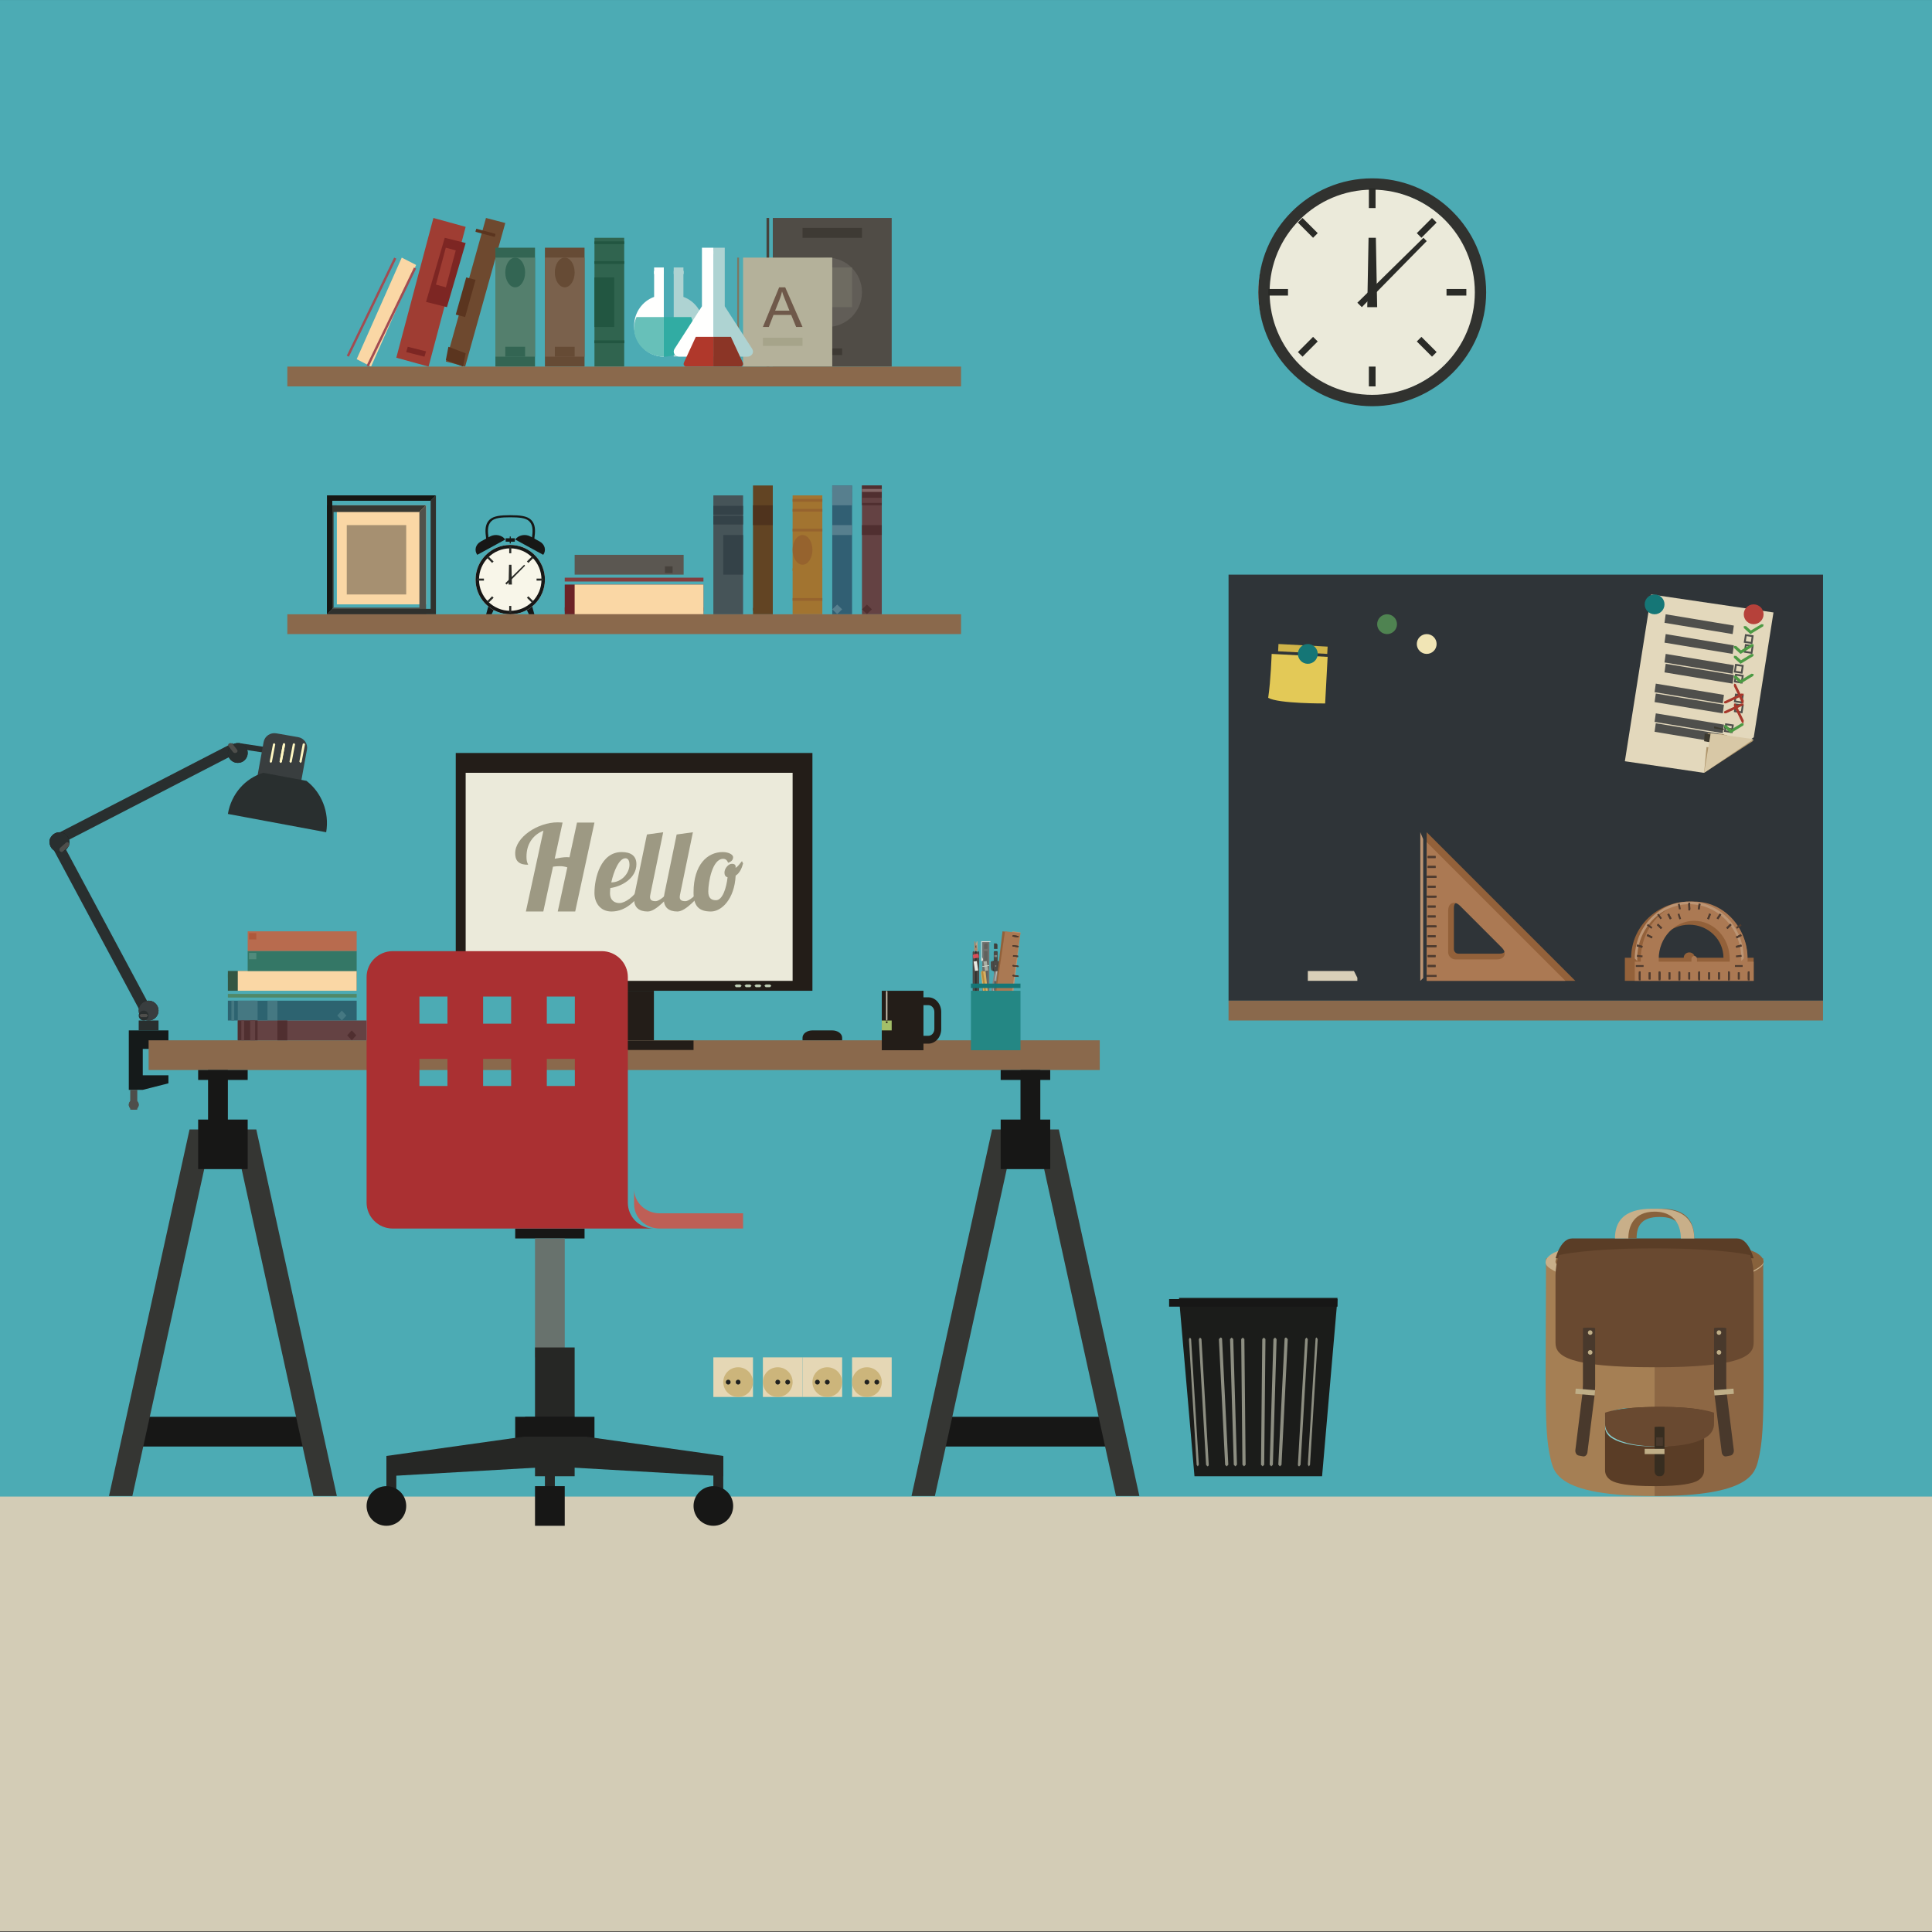 <?xml version="1.0" encoding="UTF-8"?>
<svg width="195px" height="195px" viewBox="0 0 195 195" version="1.1" xmlns="http://www.w3.org/2000/svg" xmlns:xlink="http://www.w3.org/1999/xlink">
    <rect x="0" y="0" width="195" height="195" fill="#333333" stroke="none"/>
    <!-- Generator: Sketch 57.1 (83088) - https://sketch.com -->
    <title>office</title>
    <desc>Created with Sketch.</desc>
    <g id="office" stroke="none" stroke-width="1" fill="none" fill-rule="evenodd">
        <g id="Group-22">
            <polygon id="Fill-19" fill="#D3CCB6" points="0 194.94 195 194.94 195 147.543 0 147.543"></polygon>
            <polygon id="Fill-20" fill="#4CABB4" points="0 151.052 195 151.052 195 0.003 0 0.003"></polygon>
        </g>
        <polygon id="Fill-1896" fill="#2F3438" points="124 101 184 101 184 58 124 58"></polygon>
        <polygon id="Fill-2309" fill="#8A694C" points="124 103 184 103 184 101 124 101"></polygon>
        <polyline id="Fill-1856" fill="#292F2F" points="26.881 76 24 75.568 24.119 75 27 75.433 26.881 76"></polyline>
        <path d="M30.983,75.65 C31.09,75.063 30.69,74.503 30.091,74.4 L27.888,74.017 C27.289,73.912 26.716,74.303 26.609,74.89 L26,78.241 L30.373,79 L30.983,75.65" id="Fill-1857" fill="#393E3F"></path>
        <path d="M30.931,78.812 L26.573,78 C24.783,78.54 23.348,80.098 23,82.152 L32.922,84 C33.269,81.948 32.434,79.966 30.931,78.812" id="Fill-1858" fill="#292F2F"></path>
        <polyline id="Fill-1859" fill="#FFF7C1" points="27.33 77 27.31 76.998 27.217 76.874 27.556 75.088 27.69 75 27.783 75.125 27.443 76.911 27.33 77"></polyline>
        <polyline id="Fill-1860" fill="#FFF7C1" points="28.33 77 28.31 76.997 28.217 76.873 28.556 75.087 28.691 75 28.783 75.124 28.443 76.911 28.33 77"></polyline>
        <polyline id="Fill-1861" fill="#FFF7C1" points="28.33 77 28.31 77 28.217 76.875 28.557 75.088 28.689 75 28.783 75.124 28.444 76.911 28.33 77"></polyline>
        <polyline id="Fill-1862" fill="#FFF7C1" points="29.331 77 29.311 77 29.216 76.876 29.556 75.086 29.69 75 29.784 75.126 29.443 76.912 29.331 77"></polyline>
        <polyline id="Fill-1863" fill="#FFF7C1" points="30.331 77 30.309 77 30.216 76.873 30.555 75.085 30.691 75 30.784 75.125 30.442 76.91 30.331 77"></polyline>
        <path d="M14.109,102 L5.063,85.12 C4.922,84.854 5.026,84.524 5.297,84.384 L23.481,75 L24,75.963 L6.308,85.094 L15.095,101.496 L14.109,102" id="Fill-1864" fill="#292F2F"></path>
        <polygon id="Fill-1865" fill="#292F2F" points="14 104 16 104 16 103 14 103"></polygon>
        <polyline id="Fill-1866" fill="#151A1A" points="17 105.869 17 104 13 104 13 110 14.41 110 17 109.342 17 108.527 14.41 108.527 14.41 105.869 17 105.869"></polyline>
        <path d="M14,111.5 C14,111.777 13.776,112 13.5,112 C13.223,112 13,111.777 13,111.5 C13,111.225 13.223,111 13.5,111 C13.776,111 14,111.225 14,111.5" id="Fill-1867" fill="#4E4E4B"></path>
        <path d="M14,111.5 C14,111.777 13.776,112 13.501,112 C13.224,112 13,111.777 13,111.5 C13,111.225 13.224,111 13.501,111 C13.776,111 14,111.225 14,111.5" id="Fill-1868" fill="#4E4E4B"></path>
        <polygon id="Fill-1869" fill="#4E4E4B" points="13.145 112 13.855 112 13.855 110 13.145 110"></polygon>
        <path d="M16,102 C16,101.45 15.554,101 15.001,101 C14.449,101 14,101.45 14,102 C14,102.55 14.449,103 15.001,103 C15.554,103 16,102.55 16,102" id="Fill-1870" fill="#151A1A"></path>
        <path d="M16,102.001 C16,101.447 15.553,101 15,101 C14.447,101 14,101.447 14,102.001 C14,102.552 14.447,103 15,103 C15.553,103 16,102.552 16,102.001" id="Fill-1871" fill="#393E3F"></path>
        <path d="M15,102.502 C15,102.779 14.776,103 14.5,103 C14.225,103 14,102.779 14,102.502 C14,102.225 14.225,102 14.5,102 C14.776,102 15,102.225 15,102.502" id="Fill-1872" fill="#292F2F"></path>
        <polyline id="Fill-1873" fill="#4E4E4B" points="14.942 102.501 14.782 102.66 14.22 102.66 14.058 102.501 14.22 102.34 14.782 102.34 14.942 102.501"></polyline>
        <path d="M6.803,84.403 C7.132,84.847 7.039,85.474 6.597,85.803 C6.152,86.133 5.527,86.038 5.198,85.597 C4.868,85.154 4.96,84.526 5.404,84.198 C5.848,83.867 6.474,83.961 6.803,84.403" id="Fill-1874" fill="#151A1A"></path>
        <path d="M6.803,84.404 C7.131,84.848 7.04,85.475 6.596,85.803 C6.152,86.131 5.528,86.04 5.198,85.597 C4.867,85.153 4.961,84.526 5.403,84.199 C5.847,83.868 6.474,83.959 6.803,84.404" id="Fill-1875" fill="#292F2F"></path>
        <path d="M6.958,85.099 C7.027,85.21 7.009,85.362 6.915,85.44 L6.332,85.952 C6.24,86.033 6.11,86.009 6.041,85.902 C5.972,85.792 5.992,85.64 6.085,85.559 L6.667,85.048 C6.76,84.967 6.89,84.991 6.958,85.099" id="Fill-1876" fill="#4E4E4B"></path>
        <path d="M24.531,76.847 C24.064,77.14 23.447,76.999 23.154,76.534 C22.859,76.066 23,75.447 23.468,75.153 C23.935,74.859 24.552,75.002 24.847,75.469 C25.14,75.936 24.999,76.553 24.531,76.847" id="Fill-1877" fill="#151A1A"></path>
        <path d="M24.532,76.847 C24.064,77.14 23.448,77 23.153,76.533 C22.86,76.064 23,75.448 23.468,75.155 C23.937,74.859 24.553,75.001 24.847,75.466 C25.14,75.937 24.999,76.553 24.532,76.847" id="Fill-1878" fill="#292F2F"></path>
        <path d="M23.861,75.968 C23.746,76.029 23.594,76 23.521,75.905 L23.062,75.309 C22.99,75.215 23.025,75.091 23.14,75.031 C23.256,74.971 23.406,75.001 23.48,75.095 L23.938,75.692 C24.011,75.785 23.977,75.909 23.861,75.968" id="Fill-1879" fill="#4E4E4B"></path>
        <polygon id="Fill-1880" fill="#E5D7B5" points="86 141 90 141 90 137 86 137"></polygon>
        <path d="M89,139.498 C89,140.328 88.328,141 87.499,141 C86.672,141 86,140.328 86,139.498 C86,138.672 86.672,138 87.499,138 C88.328,138 89,138.672 89,139.498" id="Fill-1881" fill="#CCB57B"></path>
        <path d="M88.743,139.5 C88.743,139.635 88.635,139.744 88.5,139.744 C88.366,139.744 88.257,139.635 88.257,139.5 C88.257,139.365 88.366,139.256 88.5,139.256 C88.635,139.256 88.743,139.365 88.743,139.5" id="Fill-1882" fill="#212220"></path>
        <path d="M87.743,139.5 C87.743,139.635 87.635,139.744 87.501,139.744 C87.365,139.744 87.257,139.635 87.257,139.5 C87.257,139.365 87.365,139.256 87.501,139.256 C87.635,139.256 87.743,139.365 87.743,139.5" id="Fill-1883" fill="#212220"></path>
        <polygon id="Fill-1884" fill="#E5D7B5" points="81 141 85 141 85 137 81 137"></polygon>
        <path d="M85,139.498 C85,140.328 84.328,141 83.5,141 C82.67,141 82,140.328 82,139.498 C82,138.672 82.67,138 83.5,138 C84.328,138 85,138.672 85,139.498" id="Fill-1885" fill="#CCB57B"></path>
        <path d="M83.743,139.5 C83.743,139.635 83.634,139.744 83.499,139.744 C83.365,139.744 83.257,139.635 83.257,139.5 C83.257,139.365 83.365,139.256 83.499,139.256 C83.634,139.256 83.743,139.365 83.743,139.5" id="Fill-1886" fill="#212220"></path>
        <path d="M82.743,139.5 C82.743,139.635 82.635,139.744 82.499,139.744 C82.365,139.744 82.257,139.635 82.257,139.5 C82.257,139.365 82.365,139.256 82.499,139.256 C82.635,139.256 82.743,139.365 82.743,139.5" id="Fill-1887" fill="#212220"></path>
        <polygon id="Fill-1888" fill="#E5D7B5" points="77 141 81 141 81 137 77 137"></polygon>
        <path d="M80,139.498 C80,140.328 79.328,141 78.5,141 C77.67,141 77,140.328 77,139.498 C77,138.672 77.67,138 78.5,138 C79.328,138 80,138.672 80,139.498" id="Fill-1889" fill="#CCB57B"></path>
        <path d="M79.743,139.5 C79.743,139.635 79.635,139.744 79.501,139.744 C79.366,139.744 79.257,139.635 79.257,139.5 C79.257,139.365 79.366,139.256 79.501,139.256 C79.635,139.256 79.743,139.365 79.743,139.5" id="Fill-1890" fill="#212220"></path>
        <path d="M78.743,139.5 C78.743,139.635 78.635,139.744 78.5,139.744 C78.365,139.744 78.257,139.635 78.257,139.5 C78.257,139.365 78.365,139.256 78.5,139.256 C78.635,139.256 78.743,139.365 78.743,139.5" id="Fill-1891" fill="#212220"></path>
        <polygon id="Fill-1892" fill="#E5D7B5" points="72 141 76 141 76 137 72 137"></polygon>
        <path d="M76,139.498 C76,140.328 75.328,141 74.501,141 C73.672,141 73,140.328 73,139.498 C73,138.672 73.672,138 74.501,138 C75.328,138 76,138.672 76,139.498" id="Fill-1893" fill="#CCB57B"></path>
        <path d="M74.743,139.5 C74.743,139.635 74.634,139.744 74.5,139.744 C74.365,139.744 74.257,139.635 74.257,139.5 C74.257,139.365 74.365,139.256 74.5,139.256 C74.634,139.256 74.743,139.365 74.743,139.5" id="Fill-1894" fill="#212220"></path>
        <path d="M73.743,139.5 C73.743,139.635 73.636,139.744 73.5,139.744 C73.366,139.744 73.257,139.635 73.257,139.5 C73.257,139.365 73.366,139.256 73.5,139.256 C73.636,139.256 73.743,139.365 73.743,139.5" id="Fill-1895" fill="#212220"></path>
        <polygon id="Fill-1897" fill="#8A694C" points="15 108 111 108 111 105 15 105"></polygon>
        <polygon id="Fill-1898" fill="#171716" points="103 115 105 115 105 108 103 108"></polygon>
        <polygon id="Fill-1899" fill="#171716" points="101 109 106 109 106 108 101 108"></polygon>
        <polygon id="Fill-1900" fill="#171716" points="95 146 113 146 113 143 95 143"></polygon>
        <polygon id="Fill-1901" fill="#171716" points="21 115 23 115 23 108 21 108"></polygon>
        <polygon id="Fill-1902" fill="#171716" points="20 109 25 109 25 108 20 108"></polygon>
        <polygon id="Fill-1903" fill="#171716" points="13 146 31 146 31 143 13 143"></polygon>
        <polyline id="Fill-1904" fill="#353633" points="19.131 114 11 151 13.36 151 20.988 116.286 24.012 116.286 31.639 151 34 151 25.869 114 19.131 114"></polyline>
        <polyline id="Fill-1905" fill="#353633" points="100.132 114 92 151 94.36 151 101.989 116.286 105.011 116.286 112.64 151 115 151 106.868 114 100.132 114"></polyline>
        <polygon id="Fill-1906" fill="#171716" points="101 118 106 118 106 113 101 113"></polygon>
        <polygon id="Fill-1907" fill="#171716" points="20 118 25 118 25 113 20 113"></polygon>
        <polyline id="Fill-1908" fill="#1B1C1A" points="135 131 119 131 120.56 149 133.44 149 135 131"></polyline>
        <polyline id="Fill-1909" fill="#8D8E81" points="120.89 148 120.78 147.856 120 135.174 120.101 135 120.221 135.145 121 147.826 120.9 148 120.89 148"></polyline>
        <path d="M121.866,148 L121.732,147.853 L121,135.172 L121.124,135 L121.267,135.147 L122,147.828 C122.004,147.918 121.949,147.994 121.875,148 L121.866,148" id="Fill-1910" fill="#8D8E81"></path>
        <path d="M123.816,148 L123.654,147.849 L123.025,135.167 L123.177,135.001 C123.278,134.99 123.343,135.065 123.346,135.152 L123.975,147.834 L123.823,148 L123.816,148" id="Fill-1911" fill="#8D8E81"></path>
        <polyline id="Fill-1912" fill="#8D8E81" points="124.689 148 124.529 147.844 124.15 135.164 124.306 135 124.474 135.154 124.85 147.836 124.695 148 124.689 148"></polyline>
        <polyline id="Fill-1913" fill="#8D8E81" points="125.563 148 125.401 147.842 125.276 135.16 125.436 135 125.598 135.158 125.724 147.84 125.566 148 125.563 148"></polyline>
        <polyline id="Fill-1914" fill="#8D8E81" points="127.436 148 127.435 148 127.275 147.84 127.402 135.158 127.565 135 127.725 135.16 127.598 147.842 127.436 148"></polyline>
        <polyline id="Fill-1915" fill="#8D8E81" points="128.313 148 128.307 148 128.15 147.836 128.529 135.154 128.694 135 128.85 135.164 128.473 147.844 128.313 148"></polyline>
        <path d="M129.186,148 L129.177,148 L129.024,147.834 L129.655,135.153 C129.658,135.066 129.725,134.989 129.824,135.001 L129.976,135.167 L129.346,147.849 L129.186,148" id="Fill-1916" fill="#8D8E81"></path>
        <path d="M131.135,148 L131.125,148 C131.051,147.994 130.995,147.918 131,147.828 L131.733,135.147 L131.875,135 L132,135.172 L131.267,147.853 L131.135,148" id="Fill-1917" fill="#8D8E81"></path>
        <path d="M132.11,148 L132.1,148 L132,147.826 L132.779,135.146 C132.785,135.059 132.837,134.993 132.899,135.001 L133,135.175 L132.221,147.856 L132.11,148" id="Fill-1918" fill="#8D8E81"></path>
        <polygon id="Fill-1919" fill="#171716" points="118 131.882 135 131.882 135 131.118 118 131.118"></polygon>
        <path d="M94.306,103.858 C94.306,104.236 94.035,104.546 93.7,104.546 L93.207,104.546 L93.207,101.452 L93.7,101.452 C94.035,101.452 94.306,101.76 94.306,102.139 L94.306,103.858 Z M93.7,100.661 L93.207,100.661 L93.207,100 L89,100 L89,106 L93.207,106 L93.207,105.338 L93.7,105.338 C94.418,105.338 95,104.674 95,103.858 L95,102.139 C95,101.326 94.418,100.661 93.7,100.661 L93.7,100.661 Z" id="Fill-1920" fill="#231D18"></path>
        <path d="M89.5,103.281 L89.379,103.175 L89.5,103.071 L89.621,103.175 L89.5,103.281 Z M89,104 L90,104 L90,103 L89,103 L89,104 Z" id="Fill-1921" fill="#A3BF69"></path>
        <polyline id="Fill-1922" fill="#D1C9B7" points="89.499 103 89.431 102.935 89.431 100.068 89.499 100 89.569 100.068 89.569 102.935 89.499 103"></polyline>
        <polyline id="Fill-1923" fill="#373835" points="99.323 95.791 99.427 95.896 99.57 95.896 99.677 95.791 99.677 95.208 99.57 95.104 99.427 95.104 99.323 95.208 99.323 95.791"></polyline>
        <path d="M99.251,95 L99.748,95 L99.853,95.112 L99.853,95.706 C99.853,96.06 99.853,98.557 99.853,99.693 C99.853,100.919 99.605,102 99.605,102 L99.395,102 C99.395,102 99.147,100.919 99.147,99.693 C99.147,98.557 99.147,96.06 99.147,95.706 L99.147,95.112 L99.251,95" id="Fill-1924" fill="#70706D"></path>
        <path d="M99.572,102 L99.676,102 L99.676,96 L99.324,96 C99.324,96 99.324,98.654 99.324,99.815 C99.324,100.976 99.572,102 99.572,102" id="Fill-1925" fill="#60615D"></path>
        <path d="M100.428,102 L100.323,102 L100.323,96 L100.677,96 C100.677,96 100.677,98.654 100.677,99.815 C100.677,100.976 100.428,102 100.428,102" id="Fill-1926" fill="#3E3F3C"></path>
        <polyline id="Fill-1927" fill="#21719A" points="99.499 101.513 99.465 101.487 99.535 101.487 99.499 101.513"></polyline>
        <polyline id="Fill-1928" fill="#8C8D89" points="99.564 101.419 99.564 101.501 99.546 101.581 99.456 101.581 99.436 101.501 99.436 101.419 99.564 101.419"></polyline>
        <path d="M99.971,95 L99.971,95.085 L99.111,95.085 L99.111,96.635 C99.151,96.635 99.225,96.764 99.225,96.867 C99.225,96.966 99.151,97 99.111,97 L99.029,97 L99.029,95 L99.971,95" id="Fill-1929" fill="#D9D9D3"></path>
        <polyline id="Fill-1930" fill="#3E3F3C" points="100.572 95.224 100.677 95.331 100.677 95.776 100.323 95.776 100.323 95.224 100.572 95.224"></polyline>
        <polyline id="Fill-1931" fill="#60615D" points="99.324 95.331 99.427 95.224 99.676 95.224 99.676 95.776 99.324 95.776 99.324 95.331"></polyline>
        <polygon id="Fill-1932" fill="#50504D" points="99 99.585 102 99.585 102 99.415 99 99.415"></polygon>
        <polyline id="Fill-1933" fill="#41413F" points="101.54 102.866 101.522 102.845 101.424 102.164 101.447 102.134 101.48 102.158 101.576 102.835 101.553 102.866 101.54 102.866"></polyline>
        <polyline id="Fill-1934" fill="#C3C3BE" points="99.454 102.862 99.442 102.865 99.419 102.834 99.527 102.156 99.558 102.135 99.581 102.165 99.474 102.844 99.454 102.862"></polyline>
        <polyline id="Fill-1935" fill="#848581" points="100.804 97.023 100.522 97 100 100.406 100.076 101.968 100.269 102 101 97.043 100.804 97.023"></polyline>
        <polygon id="Fill-1936" fill="#4A4A47" points="100.3 96.91 100.7 96.91 100.7 96.09 100.3 96.09"></polygon>
        <polygon id="Fill-1937" fill="#848581" points="100.363 96.597 100.637 96.597 100.637 96.403 100.363 96.403"></polygon>
        <polyline id="Fill-1938" fill="#848581" points="101.995 100.409 101.505 97 101.21 97.021 101.005 97.036 101.689 102 101.891 101.972 101.995 100.409"></polyline>
        <polyline id="Fill-1939" fill="#B8B8B4" points="100.174 100.428 100.716 97 100.826 97.007 100.24 100.428 100.252 102 100.174 100.428"></polyline>
        <polyline id="Fill-1940" fill="#50504D" points="101.806 100.437 101.317 97.026 101.194 97 101.717 100.403 101.703 102 101.806 100.437"></polyline>
        <polyline id="Fill-1941" fill="#4A4A47" points="100.882 97 100.117 97 100 97.086 100 97.55 100.018 97.722 100.059 97.915 100.196 98 100.803 98 100.939 97.915 100.982 97.722 101 97.55 101 97.086 100.882 97"></polyline>
        <path d="M101.714,102.563 C101.679,102.683 101.554,102.749 101.437,102.713 C101.317,102.68 101.252,102.557 101.284,102.438 C101.318,102.318 101.442,102.252 101.561,102.285 C101.681,102.32 101.749,102.445 101.714,102.563" id="Fill-1942" fill="#C3C3BE"></path>
        <path d="M99.283,102.558 C99.316,102.678 99.44,102.75 99.558,102.716 C99.678,102.683 99.749,102.56 99.716,102.441 C99.682,102.321 99.558,102.253 99.44,102.283 C99.321,102.319 99.251,102.441 99.283,102.558" id="Fill-1943" fill="#C3C3BE"></path>
        <polyline id="Fill-1944" fill="#2E2F2D" points="100.633 97 100.247 97 100.247 98 100.553 98 100.691 97.915 100.735 97.722 100.753 97.55 100.753 97.086 100.633 97"></polyline>
        <polyline id="Fill-1945" fill="#4A4A47" points="100.633 97 100.365 97 100.246 97.086 100.246 97.55 100.264 97.722 100.306 97.915 100.445 98 100.754 98 100.754 97 100.633 97"></polyline>
        <polyline id="Fill-1946" fill="#848581" points="100.43 97.498 100.501 97.572 100.57 97.498 100.501 97.428 100.43 97.498"></polyline>
        <polyline id="Fill-1947" fill="#848581" points="100.428 97.498 100.499 97.572 100.572 97.498 100.499 97.428 100.428 97.498"></polyline>
        <polyline id="Fill-1948" fill="#50504D" points="100.591 99 100.407 99 100.329 99.071 100.329 99.928 100.407 100 100.591 100 100.671 99.928 100.671 99.071 100.591 99"></polyline>
        <polygon id="Fill-1949" fill="#848581" points="100.408 100 100.592 100 100.592 99 100.408 99"></polygon>
        <polyline id="Fill-1950" fill="#B8B8B4" points="100.46 99.071 100.46 99.928 100.54 100 100.54 99 100.46 99.071"></polyline>
        <polyline id="Fill-1951" fill="#50504D" points="100.46 99 100.46 100 100.54 99.928 100.54 99.071 100.46 99"></polyline>
        <polyline id="Fill-1952" fill="#BB9474" points="101.815 104 103 94.107 102.186 94 101 103.893 101.815 104"></polyline>
        <polyline id="Fill-1953" fill="#92613A" points="102 94.109 101.185 94 100 103.893 100.816 104 102 94.109"></polyline>
        <polyline id="Fill-1954" fill="#AA7953" points="100 103.831 101.438 94 103 94.172 101.561 104 100 103.831"></polyline>
        <polyline id="Fill-1955" fill="#4F3B2F" points="102.17 94.525 102.188 94.394 102.83 94.477 102.811 94.606 102.17 94.525"></polyline>
        <polyline id="Fill-1956" fill="#4F3B2F" points="102.241 94.533 102.258 94.402 102.759 94.467 102.742 94.598 102.241 94.533"></polyline>
        <polyline id="Fill-1957" fill="#4F3B2F" points="102.242 94.534 102.258 94.403 102.758 94.466 102.74 94.597 102.242 94.534"></polyline>
        <polyline id="Fill-1958" fill="#4F3B2F" points="102.242 94.532 102.258 94.404 102.758 94.466 102.74 94.596 102.242 94.532"></polyline>
        <polyline id="Fill-1959" fill="#4F3B2F" points="102.243 95.534 102.258 95.403 102.757 95.466 102.743 95.597 102.243 95.534"></polyline>
        <polyline id="Fill-1960" fill="#4F3B2F" points="102.171 95.525 102.188 95.394 102.829 95.476 102.814 95.606 102.171 95.525"></polyline>
        <polyline id="Fill-1961" fill="#4F3B2F" points="102.243 95.532 102.258 95.403 102.757 95.465 102.74 95.597 102.243 95.532"></polyline>
        <polyline id="Fill-1962" fill="#4F3B2F" points="102.242 96.534 102.259 96.403 102.758 96.466 102.743 96.597 102.242 96.534"></polyline>
        <polyline id="Fill-1963" fill="#4F3B2F" points="102.243 96.533 102.258 96.404 102.757 96.467 102.742 96.596 102.243 96.533"></polyline>
        <polyline id="Fill-1964" fill="#4F3B2F" points="102.243 96.534 102.258 96.404 102.757 96.465 102.742 96.596 102.243 96.534"></polyline>
        <polyline id="Fill-1965" fill="#4F3B2F" points="102.171 97.526 102.189 97.394 102.829 97.478 102.814 97.606 102.171 97.526"></polyline>
        <polyline id="Fill-1966" fill="#4F3B2F" points="102.242 97.533 102.257 97.405 102.758 97.467 102.742 97.595 102.242 97.533"></polyline>
        <polyline id="Fill-1967" fill="#4F3B2F" points="102.243 97.534 102.257 97.403 102.757 97.468 102.743 97.597 102.243 97.534"></polyline>
        <polyline id="Fill-1968" fill="#4F3B2F" points="102.243 98.534 102.257 98.403 102.757 98.466 102.74 98.597 102.243 98.534"></polyline>
        <polyline id="Fill-1969" fill="#4F3B2F" points="102.243 98.532 102.26 98.403 102.757 98.465 102.743 98.597 102.243 98.532"></polyline>
        <polyline id="Fill-1970" fill="#4F3B2F" points="102.171 98.525 102.188 98.394 102.829 98.475 102.812 98.606 102.171 98.525"></polyline>
        <polyline id="Fill-1971" fill="#4F3B2F" points="102.241 99.531 102.258 99.403 102.759 99.466 102.741 99.597 102.241 99.531"></polyline>
        <polyline id="Fill-1972" fill="#4F3B2F" points="102.243 99.534 102.258 99.404 102.757 99.465 102.742 99.596 102.243 99.534"></polyline>
        <polyline id="Fill-1973" fill="#4F3B2F" points="102.243 99.535 102.257 99.403 102.757 99.468 102.742 99.597 102.243 99.535"></polyline>
        <polyline id="Fill-1974" fill="#4F3B2F" points="101.242 100.535 101.257 100.403 101.758 100.466 101.74 100.597 101.242 100.535"></polyline>
        <polyline id="Fill-1975" fill="#4F3B2F" points="101.171 100.526 101.188 100.394 101.829 100.475 101.811 100.606 101.171 100.526"></polyline>
        <polyline id="Fill-1976" fill="#4F3B2F" points="101.243 100.534 101.257 100.404 101.757 100.468 101.74 100.596 101.243 100.534"></polyline>
        <polyline id="Fill-1977" fill="#4F3B2F" points="101.243 101.531 101.258 101.403 101.757 101.466 101.742 101.597 101.243 101.531"></polyline>
        <polyline id="Fill-1978" fill="#4F3B2F" points="101.242 101.535 101.258 101.404 101.758 101.466 101.743 101.596 101.242 101.535"></polyline>
        <polyline id="Fill-1979" fill="#4F3B2F" points="101.242 101.534 101.258 101.403 101.758 101.466 101.742 101.597 101.242 101.534"></polyline>
        <polyline id="Fill-1980" fill="#4F3B2F" points="101.17 101.525 101.187 101.394 101.83 101.477 101.811 101.606 101.17 101.525"></polyline>
        <polyline id="Fill-1981" fill="#4F3B2F" points="101.241 102.534 101.259 102.403 101.759 102.468 101.742 102.597 101.241 102.534"></polyline>
        <polyline id="Fill-1982" fill="#4F3B2F" points="101.242 102.532 101.259 102.403 101.758 102.466 101.741 102.597 101.242 102.532"></polyline>
        <polyline id="Fill-1983" fill="#4F3B2F" points="101.243 102.535 101.257 102.403 101.757 102.466 101.742 102.597 101.243 102.535"></polyline>
        <polyline id="Fill-1984" fill="#4F3B2F" points="101.242 103.534 101.26 103.403 101.758 103.466 101.743 103.597 101.242 103.534"></polyline>
        <polyline id="Fill-1985" fill="#4F3B2F" points="101.171 103.525 101.187 103.394 101.829 103.475 101.812 103.606 101.171 103.525"></polyline>
        <polygon id="Fill-1986" fill="#E9EBE4" points="98.337 101.986 98.663 101.986 98.663 101.014 98.337 101.014"></polygon>
        <polygon id="Fill-1987" fill="#A9AFA5" points="98.337 101.986 98.663 101.986 98.663 101.014 98.337 101.014"></polygon>
        <polyline id="Fill-1988" fill="#C2A386" points="98.582 95.013 98.34 95.868 98.491 95.987 98.66 95.987 98.66 95.013 98.582 95.013"></polyline>
        <polyline id="Fill-1989" fill="#B18969" points="98.66 95.868 98.417 95.013 98.34 95.013 98.34 95.987 98.509 95.987 98.66 95.868"></polyline>
        <polyline id="Fill-1990" fill="#373835" points="98.538 95.638 98.462 95.362 98.462 95.638 98.538 95.638"></polyline>
        <polyline id="Fill-1991" fill="#464644" points="98.539 95.362 98.461 95.638 98.539 95.638 98.539 95.362"></polyline>
        <path d="M98.828,96.149 L98.828,101 L98.172,101 L98.172,96.149 C98.172,96.054 98.209,96 98.252,96 C98.294,96 98.332,96.054 98.332,96.149 C98.332,96.054 98.406,96 98.501,96 C98.594,96 98.669,96.054 98.669,96.149 C98.669,96.054 98.706,96 98.749,96 C98.793,96 98.828,96.054 98.828,96.149" id="Fill-1992" fill="#494946"></path>
        <path d="M98.579,96.149 L98.579,101 L98.421,101 L98.421,96.149 C98.421,96.054 98.457,96 98.501,96 C98.543,96 98.579,96.054 98.579,96.149" id="Fill-1993" fill="#656662"></path>
        <path d="M98.579,96.149 L98.579,101 L98.421,101 L98.421,96.149 C98.421,96.054 98.457,96 98.5,96 C98.544,96 98.579,96.054 98.579,96.149" id="Fill-1994" fill="#2E2F2D"></path>
        <polygon id="Fill-1995" fill="#C6CBC1" points="98.172 101.532 98.828 101.532 98.828 101.468 98.172 101.468"></polygon>
        <polygon id="Fill-1996" fill="#C6CBC1" points="98.172 101.531 98.828 101.531 98.828 101.469 98.172 101.469"></polygon>
        <polygon id="Fill-1997" fill="#C6CBC1" points="98.172 101.531 98.828 101.531 98.828 101.469 98.172 101.469"></polygon>
        <polyline id="Fill-1998" fill="#D54F59" points="98.208 102.29 98.208 102.606 98.313 102.71 98.687 102.71 98.792 102.606 98.792 102.29 98.208 102.29"></polyline>
        <polyline id="Fill-1999" fill="#E9EBE4" points="98.409 98 98.266 97.048 98.591 97 98.734 97.952 98.409 98"></polyline>
        <polyline id="Fill-2000" fill="#A9AFA5" points="99.734 97.953 99.409 98 99.266 97.046 99.591 97 99.734 97.953"></polyline>
        <polyline id="Fill-2001" fill="#C2A386" points="99.644 103.987 99.279 103.174 99.41 103.037 99.579 103.013 99.721 103.975 99.644 103.987"></polyline>
        <polyline id="Fill-2002" fill="#B18969" points="100.666 103.097 100.552 103.981 100.475 103.993 100.334 103.031 100.501 103.007 100.666 103.097"></polyline>
        <polyline id="Fill-2003" fill="#373835" points="100.538 103.358 100.502 103.642 100.462 103.37 100.538 103.358"></polyline>
        <polyline id="Fill-2004" fill="#464644" points="99.559 103.636 99.441 103.376 99.518 103.364 99.559 103.636"></polyline>
        <path d="M99.998,102.773 L99.47,98 L99,98.093 L99.528,102.867 C99.537,102.957 99.568,103.005 99.6,103 C99.631,102.992 99.651,102.934 99.64,102.844 C99.651,102.934 99.712,102.976 99.778,102.961 C99.846,102.952 99.894,102.886 99.883,102.798 C99.894,102.886 99.924,102.936 99.956,102.927 C99.987,102.923 100.007,102.863 99.998,102.773" id="Fill-2005" fill="#D6B064"></path>
        <path d="M99.94,102.842 L99.212,98 L99.056,98.024 L99.785,102.865 C99.798,102.956 99.841,103.005 99.885,103 C99.928,102.992 99.955,102.933 99.94,102.842" id="Fill-2006" fill="#D0A14D"></path>
        <path d="M99.941,102.843 L99.212,98 L99.055,98.023 L99.783,102.868 C99.798,102.958 99.839,103.008 99.884,102.999 C99.926,102.995 99.954,102.934 99.941,102.843" id="Fill-2007" fill="#B68B3C"></path>
        <polyline id="Fill-2008" fill="#C6CBC1" points="99.819 97.421 99.17 97.516 99.181 97.579 99.83 97.484 99.819 97.421"></polyline>
        <polyline id="Fill-2009" fill="#C6CBC1" points="99.819 97.421 99.171 97.519 99.18 97.579 99.829 97.484 99.819 97.421"></polyline>
        <polyline id="Fill-2010" fill="#C6CBC1" points="99.819 97.42 99.171 97.516 99.179 97.58 99.829 97.482 99.819 97.42"></polyline>
        <polyline id="Fill-2011" fill="#D54F59" points="98.234 96.744 98.188 96.432 98.276 96.311 98.647 96.256 98.765 96.345 98.812 96.658 98.234 96.744"></polyline>
        <polygon id="Fill-2012" fill="#248784" points="98 106 103 106 103 100 98 100"></polygon>
        <polygon id="Fill-2013" fill="#157676" points="98 99.725 103 99.725 103 99.275 98 99.275"></polygon>
        <polygon id="Fill-2014" fill="#2D6370" points="23 103 36 103 36 101 23 101"></polygon>
        <polygon id="Fill-2015" fill="#457882" points="24 103 26 103 26 101 24 101"></polygon>
        <polygon id="Fill-2016" fill="#457882" points="23.359 103 23.641 103 23.641 101 23.359 101"></polygon>
        <polygon id="Fill-2017" fill="#457882" points="25.252 103 25.748 103 25.748 101 25.252 101"></polygon>
        <polyline id="Fill-2018" fill="#457882" points="34.958 102.499 34.499 102 34.042 102.499 34.499 103 34.958 102.499"></polyline>
        <polygon id="Fill-2019" fill="#457882" points="27 103 28 103 28 101 27 101"></polygon>
        <polygon id="Fill-2020" fill="#644243" points="24 105 37 105 37 103 24 103"></polygon>
        <polygon id="Fill-2021" fill="#502F30" points="24 105 26 105 26 103 24 103"></polygon>
        <polygon id="Fill-2022" fill="#644243" points="24.359 105 24.641 105 24.641 103 24.359 103"></polygon>
        <polygon id="Fill-2023" fill="#644243" points="25.252 105 25.748 105 25.748 103 25.252 103"></polygon>
        <polyline id="Fill-2024" fill="#502F30" points="35.958 104.497 35.501 104 35.042 104.497 35.501 105 35.958 104.497"></polyline>
        <polygon id="Fill-2025" fill="#502F30" points="28 105 29 105 29 103 28 103"></polygon>
        <polygon id="Fill-2026" fill="#508968" points="23 98.683 36 98.683 36 98.317 23 98.317"></polygon>
        <polygon id="Fill-2027" fill="#508968" points="23 100.683 36 100.683 36 100.317 23 100.317"></polygon>
        <polygon id="Fill-2028" fill="#335643" points="23 100 36 100 36 98 23 98"></polygon>
        <polygon id="Fill-2029" fill="#FAD7A5" points="24 100 36 100 36 98 24 98"></polygon>
        <polygon id="Fill-2030" fill="#B86B4E" points="25 96 36 96 36 94 25 94"></polygon>
        <polygon id="Fill-2031" fill="#AE583B" points="25.133 94.82 25.867 94.82 25.867 94.18 25.133 94.18"></polygon>
        <polygon id="Fill-2032" fill="#347766" points="25 98 36 98 36 96 25 96"></polygon>
        <polygon id="Fill-2033" fill="#508B7C" points="25.133 96.82 25.867 96.82 25.867 96.18 25.133 96.18"></polygon>
        <path d="M83.999,104 L82,104 C81.448,104 81,104.329 81,104.734 L81,105 L85,105 L85,104.734 C85,104.329 84.551,104 83.999,104" id="Fill-2034" fill="#231D18"></path>
        <polyline id="Fill-2035" fill="#D9CFB8" points="136.655 98.005 132 98.005 132 98.995 137 98.995 137 98.684 136.655 98.005"></polyline>
        <path d="M151.659,95.541 C152.053,95.935 151.919,96.256 151.363,96.256 L148.668,96.256 C148.112,96.256 147.452,96.256 147.201,96.256 C146.95,96.256 146.744,96.052 146.744,95.806 C146.744,95.56 146.744,94.903 146.744,94.346 L146.744,91.637 C146.744,91.081 147.067,90.948 147.46,91.342 L151.659,95.541 Z M144,99 L159,99 L144,84 L144,99 L144,99 Z" id="Fill-2036" fill="#93613A"></path>
        <path d="M146.164,96.098 C146.164,96.507 146.499,96.835 146.91,96.835 L151.067,96.835 C151.664,96.835 151.877,96.515 151.877,96.243 C151.877,96.041 151.773,95.834 151.566,95.63 L147.371,91.432 C146.996,91.057 146.697,91.102 146.552,91.162 C146.407,91.224 146.164,91.402 146.164,91.932 L146.164,96.098 Z M144,99 L144,85 L158,99 L144,99 L144,99 Z" id="Fill-2037" fill="#AB7953"></path>
        <polyline id="Fill-2038" fill="#BC9574" points="143.645 84.698 143.645 98.711 143.355 99 143.355 84 143.645 84.698"></polyline>
        <polygon id="Fill-2039" fill="#4F3B2F" points="144 98.603 145 98.603 145 98.397 144 98.397"></polygon>
        <polygon id="Fill-2040" fill="#4F3B2F" points="144.103 97.603 144.897 97.603 144.897 97.397 144.103 97.397"></polygon>
        <polygon id="Fill-2041" fill="#4F3B2F" points="144.103 97.602 144.897 97.602 144.897 97.398 144.103 97.398"></polygon>
        <polygon id="Fill-2042" fill="#4F3B2F" points="144.103 96.602 144.897 96.602 144.897 96.398 144.103 96.398"></polygon>
        <polygon id="Fill-2043" fill="#4F3B2F" points="144.103 96.603 144.897 96.603 144.897 96.397 144.103 96.397"></polygon>
        <polygon id="Fill-2044" fill="#4F3B2F" points="144 95.605 145 95.605 145 95.395 144 95.395"></polygon>
        <polygon id="Fill-2045" fill="#4F3B2F" points="144.103 95.602 144.897 95.602 144.897 95.398 144.103 95.398"></polygon>
        <polygon id="Fill-2046" fill="#4F3B2F" points="144.103 94.603 144.897 94.603 144.897 94.397 144.103 94.397"></polygon>
        <polygon id="Fill-2047" fill="#4F3B2F" points="144.103 94.603 144.897 94.603 144.897 94.397 144.103 94.397"></polygon>
        <polygon id="Fill-2048" fill="#4F3B2F" points="144.103 93.604 144.897 93.604 144.897 93.396 144.103 93.396"></polygon>
        <polygon id="Fill-2049" fill="#4F3B2F" points="144 93.603 145 93.603 145 93.397 144 93.397"></polygon>
        <polygon id="Fill-2050" fill="#4F3B2F" points="144.103 92.603 144.897 92.603 144.897 92.397 144.103 92.397"></polygon>
        <polygon id="Fill-2051" fill="#4F3B2F" points="144.103 92.603 144.897 92.603 144.897 92.397 144.103 92.397"></polygon>
        <polygon id="Fill-2052" fill="#4F3B2F" points="144.103 91.603 144.897 91.603 144.897 91.397 144.103 91.397"></polygon>
        <polygon id="Fill-2053" fill="#4F3B2F" points="144.103 91.604 144.897 91.604 144.897 91.396 144.103 91.396"></polygon>
        <polygon id="Fill-2054" fill="#4F3B2F" points="144 90.603 145 90.603 145 90.397 144 90.397"></polygon>
        <polygon id="Fill-2055" fill="#4F3B2F" points="144.103 90.603 144.897 90.603 144.897 90.397 144.103 90.397"></polygon>
        <polygon id="Fill-2056" fill="#4F3B2F" points="144.103 89.602 144.897 89.602 144.897 89.398 144.103 89.398"></polygon>
        <polygon id="Fill-2057" fill="#4F3B2F" points="144.103 89.605 144.897 89.605 144.897 89.395 144.103 89.395"></polygon>
        <polygon id="Fill-2058" fill="#4F3B2F" points="144.103 88.603 144.897 88.603 144.897 88.397 144.103 88.397"></polygon>
        <polygon id="Fill-2059" fill="#4F3B2F" points="144 88.603 145 88.603 145 88.397 144 88.397"></polygon>
        <polygon id="Fill-2060" fill="#4F3B2F" points="144.103 87.602 144.897 87.602 144.897 87.398 144.103 87.398"></polygon>
        <polygon id="Fill-2061" fill="#4F3B2F" points="144.103 87.603 144.897 87.603 144.897 87.397 144.103 87.397"></polygon>
        <polygon id="Fill-2062" fill="#4F3B2F" points="144.103 86.603 144.897 86.603 144.897 86.397 144.103 86.397"></polygon>
        <polygon id="Fill-2063" fill="#4F3B2F" points="144.103 86.603 144.897 86.603 144.897 86.397 144.103 86.397"></polygon>
        <path d="M171.061,96.668 C171.061,96.368 170.811,96.129 170.501,96.129 C170.191,96.129 169.941,96.368 169.941,96.668 L167.047,96.668 C167.047,94.828 168.596,93.331 170.501,93.331 C172.403,93.331 173.953,94.828 173.953,96.668 L171.061,96.668 Z M176.362,96.668 C176.362,93.539 173.738,91 170.501,91 C167.261,91 164.637,93.539 164.637,96.668 L164,96.668 L164,99 L177,99 L177,96.668 L176.362,96.668 L176.362,96.668 Z" id="Fill-2064" fill="#93613A"></path>
        <path d="M171,96.484 C171.155,96.484 171.281,96.619 171.281,96.783 L171.281,97.063 L174.582,97.063 L174.582,96.783 C174.582,94.663 172.976,92.938 171,92.938 C169.023,92.938 167.417,94.663 167.417,96.783 L167.417,97.063 L170.719,97.063 L170.719,96.783 C170.719,96.619 170.845,96.484 171,96.484 Z M165,99 L165,97.063 L165.611,97.063 L165.611,96.783 C165.611,93.594 168.028,91 171,91 C173.971,91 176.388,93.594 176.388,96.783 L176.388,97.063 L177,97.063 L177,99 L165,99 L165,99 Z" id="Fill-2065" fill="#AB7953"></path>
        <path d="M165.251,96.735 C165.251,93.717 167.606,91.262 170.501,91.262 C173.395,91.262 175.75,93.717 175.75,96.735 L175.75,97 L176,96.735 C176,93.569 173.538,91 170.501,91 C167.462,91 165,93.569 165,96.735 L165.251,97 L165.251,96.735" id="Fill-2066" fill="#BC9574"></path>
        <polygon id="Fill-2067" fill="#4F3B2F" points="176.408 98.957 176.592 98.957 176.592 98.043 176.408 98.043"></polygon>
        <polygon id="Fill-2068" fill="#4F3B2F" points="176.407 98.854 176.593 98.854 176.593 98.146 176.407 98.146"></polygon>
        <polygon id="Fill-2069" fill="#4F3B2F" points="175.407 98.854 175.593 98.854 175.593 98.146 175.407 98.146"></polygon>
        <polygon id="Fill-2070" fill="#4F3B2F" points="175.408 98.854 175.592 98.854 175.592 98.146 175.408 98.146"></polygon>
        <polygon id="Fill-2071" fill="#4F3B2F" points="174.408 98.854 174.592 98.854 174.592 98.146 174.408 98.146"></polygon>
        <polygon id="Fill-2072" fill="#4F3B2F" points="174.407 98.957 174.593 98.957 174.593 98.043 174.407 98.043"></polygon>
        <polygon id="Fill-2073" fill="#4F3B2F" points="173.408 98.854 173.592 98.854 173.592 98.146 173.408 98.146"></polygon>
        <polygon id="Fill-2074" fill="#4F3B2F" points="173.408 98.854 173.592 98.854 173.592 98.146 173.408 98.146"></polygon>
        <polygon id="Fill-2075" fill="#4F3B2F" points="172.408 98.854 172.592 98.854 172.592 98.146 172.408 98.146"></polygon>
        <polygon id="Fill-2076" fill="#4F3B2F" points="172.408 98.854 172.592 98.854 172.592 98.146 172.408 98.146"></polygon>
        <polygon id="Fill-2077" fill="#4F3B2F" points="171.408 98.957 171.592 98.957 171.592 98.043 171.408 98.043"></polygon>
        <polygon id="Fill-2078" fill="#4F3B2F" points="171.408 98.854 171.592 98.854 171.592 98.146 171.408 98.146"></polygon>
        <polygon id="Fill-2079" fill="#4F3B2F" points="171.408 98.854 171.592 98.854 171.592 98.146 171.408 98.146"></polygon>
        <polygon id="Fill-2080" fill="#4F3B2F" points="170.407 98.854 170.593 98.854 170.593 98.146 170.407 98.146"></polygon>
        <polygon id="Fill-2081" fill="#4F3B2F" points="170.408 98.854 170.592 98.854 170.592 98.146 170.408 98.146"></polygon>
        <polygon id="Fill-2082" fill="#4F3B2F" points="169.407 98.957 169.593 98.957 169.593 98.043 169.407 98.043"></polygon>
        <polygon id="Fill-2083" fill="#4F3B2F" points="167.407 98.957 167.593 98.957 167.593 98.043 167.407 98.043"></polygon>
        <polygon id="Fill-2084" fill="#4F3B2F" points="165.407 98.957 165.593 98.957 165.593 98.043 165.407 98.043"></polygon>
        <polygon id="Fill-2085" fill="#4F3B2F" points="169.407 98.854 169.593 98.854 169.593 98.146 169.407 98.146"></polygon>
        <polygon id="Fill-2086" fill="#4F3B2F" points="168.408 98.854 168.592 98.854 168.592 98.146 168.408 98.146"></polygon>
        <polygon id="Fill-2087" fill="#4F3B2F" points="168.407 98.854 168.593 98.854 168.593 98.146 168.407 98.146"></polygon>
        <polygon id="Fill-2088" fill="#4F3B2F" points="167.408 98.854 167.592 98.854 167.592 98.146 167.408 98.146"></polygon>
        <polygon id="Fill-2089" fill="#4F3B2F" points="167.407 98.854 167.593 98.854 167.593 98.146 167.407 98.146"></polygon>
        <polygon id="Fill-2090" fill="#4F3B2F" points="166.407 98.854 166.593 98.854 166.593 98.146 166.407 98.146"></polygon>
        <polygon id="Fill-2091" fill="#4F3B2F" points="166.408 98.854 166.592 98.854 166.592 98.146 166.408 98.146"></polygon>
        <polygon id="Fill-2092" fill="#4F3B2F" points="165.408 98.854 165.592 98.854 165.592 98.146 165.408 98.146"></polygon>
        <polygon id="Fill-2093" fill="#4F3B2F" points="170.407 91.891 170.593 91.891 170.593 91.109 170.407 91.109"></polygon>
        <polyline id="Fill-2094" fill="#4F3B2F" points="170.438 91.792 170.378 91.229 170.562 91.208 170.622 91.772 170.438 91.792"></polyline>
        <polyline id="Fill-2095" fill="#4F3B2F" points="169.468 91.796 169.351 91.243 169.532 91.204 169.649 91.757 169.468 91.796"></polyline>
        <polyline id="Fill-2096" fill="#4F3B2F" points="169.5 92.798 169.325 92.26 169.5 92.202 169.675 92.741 169.5 92.798"></polyline>
        <polyline id="Fill-2097" fill="#4F3B2F" points="168.53 92.796 168.3 92.279 168.469 92.204 168.7 92.72 168.53 92.796"></polyline>
        <polyline id="Fill-2098" fill="#4F3B2F" points="168.562 92.79 168.279 92.3 168.44 92.21 168.721 92.698 168.562 92.79"></polyline>
        <polyline id="Fill-2099" fill="#4F3B2F" points="167.59 92.783 167.259 92.325 167.408 92.217 167.741 92.674 167.59 92.783"></polyline>
        <polyline id="Fill-2100" fill="#4F3B2F" points="167.621 93.772 167.243 93.353 167.379 93.228 167.757 93.65 167.621 93.772"></polyline>
        <polyline id="Fill-2101" fill="#4F3B2F" points="167.649 93.757 167.227 93.38 167.351 93.243 167.773 93.623 167.649 93.757"></polyline>
        <polyline id="Fill-2102" fill="#4F3B2F" points="166.675 93.741 166.218 93.409 166.325 93.259 166.782 93.593 166.675 93.741"></polyline>
        <polyline id="Fill-2103" fill="#4F3B2F" points="166.7 94.721 166.208 94.436 166.3 94.279 166.792 94.561 166.7 94.721"></polyline>
        <polyline id="Fill-2104" fill="#4F3B2F" points="166.72 94.699 166.203 94.471 166.279 94.301 166.797 94.53 166.72 94.699"></polyline>
        <polyline id="Fill-2105" fill="#4F3B2F" points="165.741 95.675 165.202 95.501 165.259 95.325 165.798 95.501 165.741 95.675"></polyline>
        <polyline id="Fill-2106" fill="#4F3B2F" points="165.757 95.649 165.203 95.531 165.242 95.351 165.797 95.466 165.757 95.649"></polyline>
        <polyline id="Fill-2107" fill="#4F3B2F" points="165.771 96.621 165.208 96.564 165.228 96.379 165.792 96.439 165.771 96.621"></polyline>
        <polygon id="Fill-2108" fill="#4F3B2F" points="165.109 97.591 165.891 97.591 165.891 97.409 165.109 97.409"></polygon>
        <polygon id="Fill-2109" fill="#4F3B2F" points="175.109 97.591 175.891 97.591 175.891 97.409 175.109 97.409"></polygon>
        <polyline id="Fill-2110" fill="#4F3B2F" points="175.227 96.621 175.208 96.439 175.773 96.379 175.792 96.564 175.227 96.621"></polyline>
        <polyline id="Fill-2111" fill="#4F3B2F" points="175.242 95.649 175.204 95.466 175.759 95.351 175.796 95.531 175.242 95.649"></polyline>
        <polyline id="Fill-2112" fill="#4F3B2F" points="175.26 95.675 175.202 95.501 175.741 95.325 175.798 95.501 175.26 95.675"></polyline>
        <polyline id="Fill-2113" fill="#4F3B2F" points="175.279 94.699 175.204 94.53 175.721 94.301 175.796 94.471 175.279 94.699"></polyline>
        <polyline id="Fill-2114" fill="#4F3B2F" points="175.3 94.721 175.208 94.561 175.698 94.279 175.792 94.436 175.3 94.721"></polyline>
        <polyline id="Fill-2115" fill="#4F3B2F" points="175.325 93.742 175.216 93.592 175.675 93.258 175.784 93.41 175.325 93.742"></polyline>
        <polyline id="Fill-2116" fill="#4F3B2F" points="174.351 93.757 174.227 93.623 174.649 93.243 174.773 93.38 174.351 93.757"></polyline>
        <polyline id="Fill-2117" fill="#4F3B2F" points="174.378 93.772 174.242 93.648 174.621 93.228 174.758 93.351 174.378 93.772"></polyline>
        <polyline id="Fill-2118" fill="#4F3B2F" points="173.409 92.783 173.258 92.674 173.593 92.217 173.742 92.324 173.409 92.783"></polyline>
        <polyline id="Fill-2119" fill="#4F3B2F" points="173.439 92.79 173.278 92.698 173.562 92.21 173.722 92.3 173.439 92.79"></polyline>
        <polyline id="Fill-2120" fill="#4F3B2F" points="172.47 92.796 172.301 92.72 172.531 92.204 172.699 92.279 172.47 92.796"></polyline>
        <polyline id="Fill-2121" fill="#4F3B2F" points="172.5 92.798 172.325 92.739 172.5 92.202 172.675 92.26 172.5 92.798"></polyline>
        <polyline id="Fill-2122" fill="#4F3B2F" points="171.53 91.797 171.351 91.758 171.47 91.203 171.649 91.243 171.53 91.797"></polyline>
        <polyline id="Fill-2123" fill="#4F3B2F" points="171.562 91.793 171.378 91.771 171.439 91.207 171.622 91.23 171.562 91.793"></polyline>
        <polyline id="Fill-2124" fill="#D0B449" points="133.961 66 129 65.737 129.039 65 134 65.265 133.961 66"></polyline>
        <path d="M133.749,71 C133.749,71 129.044,71.035 128,70.433 C128.263,68.687 128.35,66 128.35,66 L134,66.298 L133.749,71" id="Fill-2125" fill="#E3C957"></path>
        <path d="M145,64.999 C145,65.551 144.553,66 144,66 C143.449,66 143,65.551 143,64.999 C143,64.449 143.449,64 144,64 C144.553,64 145,64.449 145,64.999" id="Fill-2126" fill="#F1E5B5"></path>
        <path d="M133,65.999 C133,66.55 132.552,67 131.999,67 C131.447,67 131,66.55 131,65.999 C131,65.446 131.447,65 131.999,65 C132.552,65 133,65.446 133,65.999" id="Fill-2127" fill="#157676"></path>
        <path d="M141,63 C141,63.552 140.553,64 140,64 C139.449,64 139,63.552 139,63 C139,62.45 139.449,62 140,62 C140.553,62 141,62.45 141,63" id="Fill-2128" fill="#4F8351"></path>
        <polyline id="Fill-2129" fill="#E3D8BC" points="177.009 74.414 171.954 78 164 76.833 166.659 60 179 61.815 177.009 74.414"></polyline>
        <polyline id="Fill-2130" fill="#4F4F4C" points="174.879 64 168 62.863 168.119 62 175 63.14 174.879 64"></polyline>
        <path d="M176.717,64.793 L176.208,64.717 L176.285,64.207 L176.793,64.285 L176.717,64.793 Z M176.134,64 L176,64.867 L176.868,65 L177,64.131 L176.134,64 L176.134,64 Z" id="Fill-2131" fill="#4F4F4C"></path>
        <polyline id="Fill-2132" fill="#4F4F4C" points="174.878 66 168 64.863 168.122 64 175 65.142 174.878 66"></polyline>
        <path d="M176.715,65.792 L176.207,65.715 L176.284,65.206 L176.793,65.284 L176.715,65.792 Z M176.131,65 L176,65.867 L176.866,66 L177,65.134 L176.131,65 L176.131,65 Z" id="Fill-2133" fill="#4F4F4C"></path>
        <polyline id="Fill-2134" fill="#4F4F4C" points="174.88 68 168 66.862 168.122 66 175 67.139 174.88 68"></polyline>
        <path d="M175.716,67.794 L175.206,67.715 L175.284,67.205 L175.794,67.283 L175.716,67.794 Z M175.133,67 L175,67.869 L175.868,68 L176,67.131 L175.133,67 L175.133,67 Z" id="Fill-2135" fill="#4F4F4C"></path>
        <polyline id="Fill-2136" fill="#4F4F4C" points="174.878 69 168 67.863 168.121 67 175 68.137 174.878 69"></polyline>
        <path d="M175.716,68.794 L175.207,68.716 L175.285,68.208 L175.794,68.285 L175.716,68.794 Z M175.133,68 L175,68.867 L175.867,69 L176,68.134 L175.133,68 L175.133,68 Z" id="Fill-2137" fill="#4F4F4C"></path>
        <polyline id="Fill-2138" fill="#4F4F4C" points="173.879 71 167 69.861 167.121 69 174 70.136 173.879 71"></polyline>
        <path d="M175.715,70.792 L175.206,70.716 L175.284,70.206 L175.793,70.282 L175.715,70.792 Z M175.131,70 L175,70.866 L175.867,71 L176,70.132 L175.131,70 L175.131,70 Z" id="Fill-2139" fill="#4F4F4C"></path>
        <polyline id="Fill-2140" fill="#4F4F4C" points="173.879 72 167 70.863 167.122 70 174 71.137 173.879 72"></polyline>
        <path d="M175.717,71.794 L175.208,71.716 L175.286,71.208 L175.794,71.284 L175.717,71.794 Z M175.134,71 L175,71.866 L175.869,72 L176,71.134 L175.134,71 L175.134,71 Z" id="Fill-2141" fill="#4F4F4C"></path>
        <polyline id="Fill-2142" fill="#4F4F4C" points="173.878 74 167 72.861 167.122 72 174 73.138 173.878 74"></polyline>
        <path d="M174.715,73.795 L174.207,73.717 L174.283,73.207 L174.793,73.285 L174.715,73.795 M174.131,73 L174,73.868 L174.868,74 L175,73.132 L174.131,73" id="Fill-2143" fill="#4F4F4C"></path>
        <polyline id="Fill-2144" fill="#4F4F4C" points="173.88 75 167 73.861 167.12 73 174 74.14 173.88 75"></polyline>
        <path d="M174.585,75.698 L174.171,75.636 L174.24,75.178 L174.654,75.243 L174.585,75.698 M174.118,75 L174,75.774 L174.706,75.881 L174.824,75.106 L174.118,75" id="Fill-2145" fill="#4F4F4C"></path>
        <path d="M172,78 L172.24,75.398 L173.261,75.536 L173.38,74.841 L172.304,74.696 L172.368,74 L173.498,74.153 L173.515,74.053 L174.331,74.216 L174.31,74.343 L175.28,74.474 L175.291,74.407 L177,74.749 L172,78 M174.331,74.969 L174.211,75.665 L174.929,75.761 L175.049,75.065 L174.331,74.969 M174.806,75.597 L174.385,75.541 L174.455,75.129 L174.876,75.188 L174.806,75.597" id="Fill-2146" fill="#AF966C"></path>
        <polyline id="Fill-2147" fill="#3C392E" points="173.985 73.681 173 73.511 173.014 73.319 174 73.57 173.985 73.681"></polyline>
        <polyline id="Fill-2148" fill="#3C392E" points="174.971 73.644 174.018 73.499 174.038 73.356 174.982 73.57 174.971 73.644"></polyline>
        <polyline id="Fill-2149" fill="#3C392E" points="172.896 74.967 172 74.814 172.056 74.033 173 74.194 172.896 74.967"></polyline>
        <path d="M174.706,75.881 L174,75.774 L174.118,75 L174.824,75.106 L174.706,75.881 M174.24,75.178 L174.171,75.636 L174.585,75.698 L174.654,75.243 L174.24,75.178" id="Fill-2150" fill="#3C392E"></path>
        <polyline id="Fill-2151" fill="#D8C8A6" points="172.662 74 177 74.609 172 78 172.662 74"></polyline>
        <polyline id="Fill-2152" fill="#4D9A44" points="176.674 64 176 63.381 176.011 63.192 176.237 63.2 176.717 63.639 177.777 63 178 63.028 177.965 63.215 176.674 64"></polyline>
        <polyline id="Fill-2153" fill="#4D9A44" points="175.674 66 175 65.384 175.011 65.194 175.236 65.202 175.717 65.641 176.777 65 177 65.03 176.967 65.218 175.674 66"></polyline>
        <polyline id="Fill-2154" fill="#4D9A44" points="175.675 67 175 66.384 175.011 66.195 175.238 66.202 175.719 66.642 176.776 66 177 66.03 176.965 66.218 175.675 67"></polyline>
        <polyline id="Fill-2155" fill="#4D9A44" points="175.674 69 175 68.384 175.011 68.194 175.238 68.203 175.717 68.641 176.776 68 177 68.028 176.965 68.218 175.674 69"></polyline>
        <polyline id="Fill-2156" fill="#4D9A44" points="174.674 74 174 73.382 174.008 73.194 174.236 73.201 174.717 73.64 175.777 73 176 73.029 175.965 73.216 174.674 74"></polyline>
        <polyline id="Fill-2157" fill="#A7382B" points="175.888 71 175.812 70.933 175 69.244 175.025 69 175.188 69.039 176 70.72 175.975 70.968 175.888 71"></polyline>
        <polyline id="Fill-2158" fill="#A7382B" points="174.118 71 174 70.954 174.038 70.794 175.748 70 176 70.023 175.962 70.183 174.252 70.978 174.118 71"></polyline>
        <polyline id="Fill-2159" fill="#A7382B" points="175.888 73 175.812 72.93 175 71.246 175.026 71 175.188 71.036 176 72.719 175.975 72.968 175.888 73"></polyline>
        <polyline id="Fill-2160" fill="#A7382B" points="174.116 72 174 71.954 174.037 71.794 175.747 71 176 71.022 175.96 71.184 174.253 71.978 174.116 72"></polyline>
        <path d="M168,60.999 C168,61.553 167.552,62 167,62 C166.449,62 166,61.553 166,60.999 C166,60.447 166.449,60 167,60 C167.552,60 168,60.447 168,60.999" id="Fill-2161" fill="#157676"></path>
        <path d="M178,61.999 C178,62.553 177.553,63 176.999,63 C176.448,63 176,62.553 176,61.999 C176,61.448 176.448,61 176.999,61 C177.553,61 178,61.448 178,61.999" id="Fill-2162" fill="#B6413A"></path>
        <polygon id="Fill-2163" fill="#5B5751" points="58 58 69 58 69 56 58 56"></polygon>
        <polygon id="Fill-2164" fill="#47423C" points="67.112 57.838 67.888 57.838 67.888 57.162 67.112 57.162"></polygon>
        <polygon id="Fill-2165" fill="#A27430" points="80 62 83 62 83 50 80 50"></polygon>
        <polygon id="Fill-2166" fill="#96632E" points="80 50.639 83 50.639 83 50.361 80 50.361"></polygon>
        <polygon id="Fill-2167" fill="#96632E" points="80 51.639 83 51.639 83 51.361 80 51.361"></polygon>
        <polygon id="Fill-2168" fill="#96632E" points="80 53.638 83 53.638 83 53.362 80 53.362"></polygon>
        <polygon id="Fill-2169" fill="#A27430" points="80 57.639 83 57.639 83 57.361 80 57.361"></polygon>
        <polygon id="Fill-2170" fill="#96632E" points="80 60.639 83 60.639 83 60.361 80 60.361"></polygon>
        <path d="M82,55.503 C82,56.328 81.552,57 81.001,57 C80.449,57 80,56.328 80,55.503 C80,54.673 80.449,54 81.001,54 C81.552,54 82,54.673 82,55.503" id="Fill-2171" fill="#96632E"></path>
        <polygon id="Fill-2172" fill="#465458" points="72 62 75 62 75 50 72 50"></polygon>
        <polygon id="Fill-2173" fill="#344248" points="72 51.943 75 51.943 75 51.057 72 51.057"></polygon>
        <polygon id="Fill-2174" fill="#344248" points="72 52.941 75 52.941 75 52.059 72 52.059"></polygon>
        <polygon id="Fill-2175" fill="#344248" points="73 58 75 58 75 54 73 54"></polygon>
        <polygon id="Fill-2176" fill="#624423" points="76 62 78 62 78 49 76 49"></polygon>
        <polygon id="Fill-2177" fill="#4F331D" points="76 53 78 53 78 51 76 51"></polygon>
        <polygon id="Fill-2178" fill="#624423" points="76 61.645 78 61.645 78 61.355 76 61.355"></polygon>
        <polygon id="Fill-2179" fill="#624423" points="77.13 53.89 77.87 53.89 77.87 53.11 77.13 53.11"></polygon>
        <polygon id="Fill-2180" fill="#315F73" points="84 62 86 62 86 49 84 49"></polygon>
        <polygon id="Fill-2181" fill="#577F8E" points="84 51 86 51 86 49 84 49"></polygon>
        <polygon id="Fill-2182" fill="#577F8E" points="84 49.648 86 49.648 86 49.352 84 49.352"></polygon>
        <polygon id="Fill-2183" fill="#577F8E" points="84 50.761 86 50.761 86 50.239 84 50.239"></polygon>
        <polyline id="Fill-2184" fill="#577F8E" points="84.5 61.982 84 61.5 84.5 61.018 85 61.5 84.5 61.982"></polyline>
        <polygon id="Fill-2185" fill="#577F8E" points="84 54 86 54 86 53 84 53"></polygon>
        <polygon id="Fill-2186" fill="#644243" points="87 62 89 62 89 49 87 49"></polygon>
        <polygon id="Fill-2187" fill="#502F30" points="87 51 89 51 89 49 87 49"></polygon>
        <polygon id="Fill-2188" fill="#846766" points="87 49.648 89 49.648 89 49.352 87 49.352"></polygon>
        <polygon id="Fill-2189" fill="#644243" points="87 50.761 89 50.761 89 50.239 87 50.239"></polygon>
        <polyline id="Fill-2190" fill="#502F30" points="87.5 61.982 87 61.5 87.5 61.018 88 61.5 87.5 61.982"></polyline>
        <polygon id="Fill-2191" fill="#502F30" points="87 54 89 54 89 53 87 53"></polygon>
        <polyline id="Fill-2192" fill="#9F3D33" points="43.256 37 40 36.104 43.744 22 47 22.897 43.256 37"></polyline>
        <polyline id="Fill-2193" fill="#7D2623" points="45.11 31 43 30.473 44.889 24 47 24.528 45.11 31"></polyline>
        <polyline id="Fill-2194" fill="#7D2623" points="42.844 36 41 35.534 41.156 35 43 35.464 42.844 36"></polyline>
        <polyline id="Fill-2195" fill="#9F3D33" points="45.005 29 44 28.724 44.995 25 46 25.274 45.005 29"></polyline>
        <polyline id="Fill-2196" fill="#6E492F" points="46.949 37 45 36.489 49.051 22 51 22.509 46.949 37"></polyline>
        <polyline id="Fill-2197" fill="#5B351F" points="49.938 23.869 48 23.356 48.063 23.131 50 23.646 49.938 23.869"></polyline>
        <polyline id="Fill-2198" fill="#5B351F" points="49.915 23.913 48 23.399 48.083 23.087 50 23.604 49.915 23.913"></polyline>
        <polyline id="Fill-2199" fill="#5B351F" points="46.944 32 46 31.753 47.056 28 48 28.244 46.944 32"></polyline>
        <polyline id="Fill-2200" fill="#5B351F" points="46.742 37 45 36.34 45.258 35 47 35.66 46.742 37"></polyline>
        <polyline id="Fill-2201" fill="#FAD7A5" points="40.55 26 42 26.743 37.451 37 36 36.253 40.55 26"></polyline>
        <polyline id="Fill-2202" fill="#A24C52" points="41.782 27 42 27.105 37.218 37 37 36.897 41.782 27"></polyline>
        <polyline id="Fill-2203" fill="#A24C52" points="39.782 26 40 26.104 35.218 36 35 35.899 39.782 26"></polyline>
        <polygon id="Fill-2204" fill="#30644F" points="60 37 63 37 63 24 60 24"></polygon>
        <polygon id="Fill-2205" fill="#225641" points="60 24.641 63 24.641 63 24.359 60 24.359"></polygon>
        <polygon id="Fill-2206" fill="#225641" points="60 26.642 63 26.642 63 26.358 60 26.358"></polygon>
        <polygon id="Fill-2207" fill="#30644F" points="60 34.642 63 34.642 63 34.358 60 34.358"></polygon>
        <polygon id="Fill-2208" fill="#225641" points="60 34.644 63 34.644 63 34.356 60 34.356"></polygon>
        <polygon id="Fill-2209" fill="#225641" points="60 33 62 33 62 28 60 28"></polygon>
        <polygon id="Fill-2210" fill="#336553" points="50 37 54 37 54 25 50 25"></polygon>
        <polygon id="Fill-2211" fill="#547F6D" points="50 36 54 36 54 26 50 26"></polygon>
        <path d="M53,27.499 C53,28.327 52.552,29 52,29 C51.448,29 51,28.327 51,27.499 C51,26.671 51.448,26 52,26 C52.552,26 53,26.671 53,27.499" id="Fill-2212" fill="#336553"></path>
        <polygon id="Fill-2213" fill="#336553" points="51 36 53 36 53 35 51 35"></polygon>
        <polygon id="Fill-2214" fill="#664B35" points="55 37 59 37 59 25 55 25"></polygon>
        <polygon id="Fill-2215" fill="#7A614C" points="55 36 59 36 59 26 55 26"></polygon>
        <path d="M58,27.499 C58,28.327 57.551,29 57,29 C56.448,29 56,28.327 56,27.499 C56,26.671 56.448,26 57,26 C57.551,26 58,26.671 58,27.499" id="Fill-2216" fill="#664B35"></path>
        <polygon id="Fill-2217" fill="#664B35" points="56 36 58 36 58 35 56 35"></polygon>
        <polygon id="Fill-2218" fill="#504C46" points="78 37 90 37 90 22 78 22"></polygon>
        <polygon id="Fill-2219" fill="#47423C" points="77.367 37 77.633 37 77.633 22 77.367 22"></polygon>
        <path d="M87,29.501 C87,31.433 85.432,33 83.501,33 C81.566,33 80,31.433 80,29.501 C80,27.567 81.566,26 83.501,26 C85.432,26 87,27.567 87,29.501" id="Fill-2220" fill="#615D57"></path>
        <polygon id="Fill-2221" fill="#6E6B61" points="82 31 86 31 86 27 82 27"></polygon>
        <polygon id="Fill-2222" fill="#3E3A34" points="81 24 87 24 87 23 81 23"></polygon>
        <polygon id="Fill-2223" fill="#3E3A34" points="83 35.835 85 35.835 85 35.165 83 35.165"></polygon>
        <polygon id="Fill-2224" fill="#B4B19A" points="75 37 84 37 84 26 75 26"></polygon>
        <polygon id="Fill-2225" fill="#7D7762" points="74.406 37 74.594 37 74.594 26 74.406 26"></polygon>
        <path d="M78.234,31.358 L79.681,31.358 L79.237,30.25 C79.099,29.914 78.999,29.636 78.933,29.42 C78.878,29.676 78.803,29.931 78.703,30.184 L78.234,31.358 Z M77,33 L78.642,29 L79.252,29 L81,33 L80.355,33 L79.857,31.789 L78.069,31.789 L77.601,33 L77,33 L77,33 Z" id="Fill-2226" fill="#6F594A"></path>
        <polygon id="Fill-2227" fill="#A6A48A" points="77 34.91 81 34.91 81 34.09 77 34.09"></polygon>
        <polygon id="Fill-2228" fill="#171716" points="51.038 54.673 51.962 54.673 51.962 54.327 51.038 54.327"></polygon>
        <polygon id="Fill-2229" fill="#171716" points="51.449 54.852 51.551 54.852 51.551 54.148 51.449 54.148"></polygon>
        <path d="M53.567,52.439 C53.175,52.084 52.517,52 51.5,52 C50.482,52 49.826,52.084 49.432,52.439 C49.092,52.75 48.957,53.204 49.012,53.868 C49.028,54.028 49.085,54.524 49.087,54.545 L49.091,54.571 L49.429,55 L49.634,54.882 L49.331,54.497 C49.319,54.391 49.27,53.991 49.26,53.853 C49.21,53.252 49.323,52.85 49.615,52.583 C49.952,52.276 50.569,52.211 51.5,52.211 C52.431,52.211 53.049,52.276 53.386,52.583 C53.679,52.85 53.79,53.252 53.74,53.853 C53.728,53.991 53.683,54.391 53.669,54.497 L53.365,54.882 L53.571,55 L53.911,54.571 L53.913,54.545 C53.915,54.524 53.974,54.028 53.988,53.868 C54.043,53.204 53.911,52.75 53.567,52.439" id="Fill-2230" fill="#171716"></path>
        <polyline id="Fill-2231" fill="#171716" points="53.934 62 53.381 62 53.066 61.341 53.657 61 53.934 62"></polyline>
        <polyline id="Fill-2232" fill="#171716" points="49.066 62 49.62 62 49.934 61.341 49.342 61 49.066 62"></polyline>
        <path d="M55,58.499 C55,60.43 53.433,62 51.5,62 C49.568,62 48,60.43 48,58.499 C48,56.567 49.568,55 51.5,55 C53.433,55 55,56.567 55,58.499" id="Fill-2233" fill="#F8F6E9"></path>
        <path d="M51.501,61.651 C49.762,61.651 48.348,60.238 48.348,58.5 C48.348,56.761 49.762,55.346 51.501,55.346 C53.239,55.346 54.653,56.761 54.653,58.5 C54.653,60.238 53.239,61.651 51.501,61.651 Z M54.091,56.148 L54.079,56.137 L53.853,55.909 C53.231,55.344 52.405,55 51.501,55 C49.571,55 48,56.569 48,58.5 C48,59.425 48.361,60.268 48.95,60.894 L49.104,61.047 C49.733,61.639 50.575,62 51.501,62 C53.431,62 55,60.427 55,58.5 C55,57.595 54.656,56.769 54.091,56.148 L54.091,56.148 Z" id="Fill-2234" fill="#171716"></path>
        <polygon id="Fill-2235" fill="#2A2B27" points="51.395 55.842 51.605 55.842 51.605 55.158 51.395 55.158"></polygon>
        <polyline id="Fill-2236" fill="#2A2B27" points="53.331 56.816 53.182 56.669 53.669 56.184 53.818 56.331 53.331 56.816"></polyline>
        <polygon id="Fill-2237" fill="#2A2B27" points="54.156 58.603 54.844 58.603 54.844 58.397 54.156 58.397"></polygon>
        <polyline id="Fill-2238" fill="#2A2B27" points="53.669 60.816 53.182 60.332 53.331 60.184 53.818 60.67 53.669 60.816"></polyline>
        <polygon id="Fill-2239" fill="#2A2B27" points="51.395 61.843 51.605 61.843 51.605 61.157 51.395 61.157"></polygon>
        <polyline id="Fill-2240" fill="#2A2B27" points="49.331 60.816 49.182 60.67 49.67 60.184 49.818 60.332 49.331 60.816"></polyline>
        <polygon id="Fill-2241" fill="#2A2B27" points="48.156 58.603 48.844 58.603 48.844 58.397 48.156 58.397"></polygon>
        <polyline id="Fill-2242" fill="#2A2B27" points="49.669 56.816 49.182 56.331 49.331 56.184 49.818 56.67 49.669 56.816"></polyline>
        <polyline id="Fill-2243" fill="#2A2B27" points="51.667 59 51.333 59 51.377 57 51.622 57 51.667 59"></polyline>
        <polyline id="Fill-2244" fill="#2A2B27" points="51.13 59 51 58.873 52.907 57 53 57.097 51.13 59"></polyline>
        <polyline id="Fill-2245" fill="#2A2B27" points="51.627 58.501 51.499 58.627 51.373 58.501 51.499 58.373 51.627 58.501"></polyline>
        <path d="M54.83,56 C53.655,55.359 53.07,55.042 52,54.456 C52.327,54.001 53.015,53.864 53.538,54.148 L54.475,54.657 C54.998,54.945 55.157,55.543 54.83,56" id="Fill-2246" fill="#171716"></path>
        <path d="M48.171,56 C49.346,55.359 49.928,55.042 51,54.456 C50.673,54.001 49.983,53.864 49.46,54.148 L48.525,54.657 C48.002,54.945 47.843,55.543 48.171,56" id="Fill-2247" fill="#171716"></path>
        <path d="M149,29.499 C149,35.298 144.073,40 138,40 C131.927,40 127,35.298 127,29.499 C127,23.7 131.927,19 138,19 C144.073,19 149,23.7 149,29.499" id="Fill-2248" fill="#EBEADA"></path>
        <path d="M138.501,39.853 C132.787,39.853 128.143,35.21 128.143,29.5 C128.143,23.79 132.787,19.144 138.501,19.144 C144.211,19.144 148.858,23.79 148.858,29.5 C148.858,35.21 144.211,39.853 138.501,39.853 Z M147.009,21.772 L146.972,21.736 C146.735,21.474 146.483,21.229 146.231,20.993 C144.188,19.134 141.473,18 138.501,18 C132.158,18 127,23.158 127,29.5 C127,32.544 128.188,35.311 130.121,37.366 L130.631,37.871 C132.692,39.81 135.46,41 138.501,41 C144.841,41 150,35.838 150,29.5 C150,26.529 148.866,23.813 147.009,21.772 L147.009,21.772 Z" id="Fill-2249" fill="#31322F"></path>
        <polygon id="Fill-2250" fill="#2A2B27" points="138.163 21 138.837 21 138.837 19 138.163 19"></polygon>
        <polyline id="Fill-2251" fill="#2A2B27" points="143.466 24 143 23.531 144.535 22 145 22.463 143.466 24"></polyline>
        <polygon id="Fill-2252" fill="#2A2B27" points="146 29.832 148 29.832 148 29.168 146 29.168"></polygon>
        <polyline id="Fill-2253" fill="#2A2B27" points="144.535 36 143 34.465 143.466 34 145 35.534 144.535 36"></polyline>
        <polygon id="Fill-2254" fill="#2A2B27" points="138.161 39 138.839 39 138.839 37 138.161 37"></polygon>
        <polyline id="Fill-2255" fill="#2A2B27" points="131.467 36 131 35.534 132.53 34 133 34.463 131.467 36"></polyline>
        <polygon id="Fill-2256" fill="#2A2B27" points="128 29.832 130 29.832 130 29.168 128 29.168"></polygon>
        <polyline id="Fill-2257" fill="#2A2B27" points="132.53 24 131 22.463 131.467 22 133 23.532 132.53 24"></polyline>
        <polyline id="Fill-2258" fill="#2A2B27" points="139 31 138 31 138.131 24 138.868 24 139 31"></polyline>
        <polyline id="Fill-2259" fill="#2A2B27" points="137.452 31 137 30.555 143.671 24 144 24.336 137.452 31"></polyline>
        <path d="M138.907,29.5 C138.907,29.724 138.725,29.904 138.5,29.904 C138.274,29.904 138.093,29.724 138.093,29.5 C138.093,29.277 138.274,29.096 138.5,29.096 C138.725,29.096 138.907,29.277 138.907,29.5" id="Fill-2260" fill="#2A2B27"></path>
        <polygon id="Fill-2261" fill="#E5F3F0" points="66 27.656 67 27.656 67 27.344 66 27.344"></polygon>
        <polygon id="Fill-2262" fill="#BDDCDB" points="68 27.656 69 27.656 69 27.344 68 27.344"></polygon>
        <path d="M66.021,27 L66.021,29.967 C64.846,30.389 64,31.541 64,32.9 C64,34.613 65.343,36 67,36 L67,27 L66.021,27" id="Fill-2263" fill="#FFFFFE"></path>
        <path d="M68.979,29.967 L68.979,27 L68,27 L68,36 C69.656,36 71,34.613 71,32.9 C71,31.541 70.154,30.389 68.979,29.967" id="Fill-2264" fill="#AED3D2"></path>
        <path d="M64.24,32 L64.21,32.073 C64.072,32.407 64,32.761 64,33.129 C64,34.71 65.347,36 67,36 L67,32 L64.24,32" id="Fill-2265" fill="#67C0B9"></path>
        <path d="M69.79,32.073 L69.76,32 L67,32 L67,36 C68.654,36 70,34.71 70,33.129 C70,32.761 69.928,32.407 69.79,32.073" id="Fill-2266" fill="#31ACA3"></path>
        <polygon id="Fill-2267" fill="#E5F3F0" points="71 25.657 72 25.657 72 25.343 71 25.343"></polygon>
        <polygon id="Fill-2268" fill="#BDDCDB" points="72 25.657 73 25.657 73 25.343 72 25.343"></polygon>
        <path d="M75.897,35.179 C73.683,31.744 73.15,30.915 73.15,30.915 L73.15,25 L72,25 L72,36 L75.459,36 C75.8,36 76.19,35.635 75.897,35.179" id="Fill-2269" fill="#AED3D2"></path>
        <path d="M70.848,25 L70.848,30.915 C70.846,30.92 70.311,31.75 68.103,35.179 C67.81,35.635 68.201,36 68.54,36 L72,36 L72,25 L70.848,25" id="Fill-2270" fill="#FFFFFE"></path>
        <path d="M70.229,34 L69.048,36.554 C68.992,36.677 68.985,36.783 69.026,36.872 L69.179,37 L72,37 L72,34 L70.229,34" id="Fill-2271" fill="#B0382B"></path>
        <path d="M74.951,36.554 L73.77,34 L72,34 L72,37 L74.821,37 L74.973,36.872 C75.015,36.783 75.008,36.677 74.951,36.554" id="Fill-2272" fill="#8B3526"></path>
        <polygon id="Fill-2273" fill="#FAD7A5" points="34 61 43 61 43 51 34 51"></polygon>
        <polyline id="Fill-2274" fill="#373832" points="33 62 33.669 61.324 33.669 51.676 42.33 51.676 43 51 33 51 33 62"></polyline>
        <polyline id="Fill-2275" fill="#161713" points="33.538 50.542 43.463 50.542 44 50 33 50 33 62 33.538 61.454 33.538 50.542"></polyline>
        <polyline id="Fill-2276" fill="#51514B" points="43 51 42.33 51.676 42.33 61.324 33.669 61.324 33 62 43 62 43 51"></polyline>
        <polyline id="Fill-2277" fill="#30312D" points="43.463 50.542 43.463 61.454 33.538 61.454 33 62 44 62 44 50 43.463 50.542"></polyline>
        <polygon id="Fill-2278" fill="#A69071" points="35 60 41 60 41 53 35 53"></polygon>
        <polygon id="Fill-2279" fill="#833D3E" points="57 58.694 71 58.694 71 58.306 57 58.306"></polygon>
        <polygon id="Fill-2280" fill="#833D3E" points="57 61.693 71 61.693 71 61.307 57 61.307"></polygon>
        <polygon id="Fill-2281" fill="#6D2225" points="57 62 71 62 71 59 57 59"></polygon>
        <polygon id="Fill-2282" fill="#FAD7A5" points="58 62 71 62 71 59 58 59"></polygon>
        <path d="M177.963,127 C176.209,127 171.565,127 167,127 L167,151 C176.57,151 177.135,148.717 177.465,147.375 C177.894,145.638 178,143.751 178,138.82 C178,134.834 177.963,132.794 177.963,127" id="Fill-2283" fill="#8D6744"></path>
        <path d="M167,127 L167,151 C161.334,151 158.823,150.2 157.648,149.268 C157.451,149.109 157.29,148.947 157.158,148.785 C156.758,148.289 156.635,147.788 156.534,147.375 C156.106,145.641 156,143.751 156,138.82 C156,134.837 156.038,132.798 156.038,127.017 L156.038,127 L167,127" id="Fill-2284" fill="#A57F54"></path>
        <path d="M171.395,145.014 C170.913,145.32 169.677,145.829 167,145.829 C164.323,145.829 163.085,145.32 162.605,145.014 C162.197,144.752 162,144.389 162,144 L162,148.407 C162,148.798 162.197,149.16 162.605,149.418 C163.085,149.726 164.323,150 167,150 C169.677,150 170.913,149.726 171.395,149.418 C171.803,149.16 172,148.798 172,148.407 L172,144 C172,144.389 171.803,144.752 171.395,145.014" id="Fill-2285" fill="#5A3D26"></path>
        <path d="M169.81,142.125 L164.191,142.125 C163.789,142.125 162,142.464 162,142.875 L172,142.875 C172,142.464 170.212,142.125 169.81,142.125" id="Fill-2286" fill="#59BDC1"></path>
        <path d="M162,143.977 C162,144.407 162.197,144.809 162.605,145.098 C163.085,145.437 164.323,146 167,146 C169.677,146 170.913,145.437 171.395,145.098 C171.803,144.809 172,144.407 172,143.977 L172,143 L162,143 L162,143.977" id="Fill-2287" fill="#86CCCC"></path>
        <path d="M167.5,142 C163.126,142 162,142.584 162,143 L173,143 C173,142.584 171.874,142 167.5,142" id="Fill-2288" fill="#5A3D26"></path>
        <path d="M162,143.699 C162,144.188 162.219,144.645 162.665,144.972 C163.194,145.359 164.555,146 167.5,146 C170.444,146 171.806,145.359 172.334,144.972 C172.781,144.645 173,144.188 173,143.699 L173,142.587 C173,142.587 171.65,142 167.5,142 C163.35,142 162,142.587 162,142.587 L162,143.699" id="Fill-2289" fill="#694930"></path>
        <path d="M168,144.039 C168,144.017 167.813,144 167.585,144 L167.415,144 C167.187,144 167,144.017 167,144.039 C167,144.06 167,144.315 167,144.6 L167,148.477 C167,148.763 167.187,149 167.415,149 L167.585,149 C167.813,149 168,148.763 168,148.477 L168,144.6 C168,144.315 168,144.06 168,144.039" id="Fill-2290" fill="#372D20"></path>
        <polygon id="Fill-2291" fill="#49392C" points="167.163 145.928 167.837 145.928 167.837 145.072 167.163 145.072"></polygon>
        <polygon id="Fill-2292" fill="#BFAE87" points="166 146.766 168 146.766 168 146.234 166 146.234"></polygon>
        <path d="M178,127.433 C178,127.681 177.721,127.958 177.218,128.233 C175.597,129.119 171.633,130 167.001,130 C162.364,130 158.398,129.119 156.78,128.231 C156.288,127.964 156.013,127.695 156.001,127.45 L156,127.433 C156,126.926 156.562,126.479 157.402,126.223 C157.87,126.081 158.423,126 159.014,126 L174.985,126 C175.575,126 176.129,126.081 176.597,126.223 C176.971,126.334 177.291,126.489 177.531,126.67 C177.647,126.753 177.743,126.849 177.819,126.947 C177.935,127.098 178,127.262 178,127.433" id="Fill-2293" fill="#C8AF89"></path>
        <path d="M167.5,130 C161.186,130 157,128.121 157,127.358 C157,126.716 158.109,126 159.7,126 L175.301,126 C176.891,126 178,126.716 178,127.358 C178,128.121 173.816,130 167.5,130" id="Fill-2294" fill="#88623C"></path>
        <path d="M177,127 L157,127 C157.048,126.843 157.101,126.684 157.157,126.535 C157.206,126.406 157.26,126.284 157.316,126.165 C157.642,125.483 158.09,125 158.669,125 L175.333,125 C175.911,125 176.359,125.483 176.684,126.165 C176.741,126.284 176.793,126.406 176.842,126.535 C176.899,126.684 176.952,126.843 177,127" id="Fill-2295" fill="#5A3D26"></path>
        <path d="M157.347,126.685 C157.113,127.371 157,128.133 157,128.712 L157,135.534 C157,136.88 158.325,138 167,138 C175.675,138 177,136.88 177,135.534 L177,128.712 C177,128.133 176.886,127.371 176.653,126.685 C176.653,126.685 174.024,126 167,126 C159.977,126 157.347,126.685 157.347,126.685" id="Fill-2296" fill="#694930"></path>
        <path d="M174.67,146.908 C174.881,146.866 175.028,146.615 174.995,146.35 L174.293,140.736 C174.26,140.472 174.233,140.035 174.233,139.767 L174.233,134.623 C174.233,134.353 174.233,134.102 174.233,134.067 C174.233,134.03 174.057,134 173.843,134 L173.391,134 C173.175,134 173,134.028 173,134.058 C173,134.09 173,134.333 173,134.602 L173,139.886 C173,140.155 173.027,140.592 173.061,140.857 L173.778,146.588 C173.811,146.853 174.012,147.035 174.224,146.994 L174.67,146.908" id="Fill-2297" fill="#49392C"></path>
        <path d="M159.331,146.908 C159.118,146.866 158.971,146.615 159.005,146.35 L159.707,140.736 C159.74,140.472 159.768,140.035 159.768,139.767 L159.768,134.604 C159.768,134.337 159.768,134.092 159.768,134.058 C159.768,134.028 159.943,134 160.159,134 L160.61,134 C160.825,134 161,134.03 161,134.063 C161,134.098 161,134.347 161,134.613 L161,139.886 C161,140.155 160.973,140.592 160.939,140.857 L160.222,146.588 C160.19,146.853 159.988,147.035 159.776,146.994 L159.331,146.908" id="Fill-2298" fill="#49392C"></path>
        <polyline id="Fill-2299" fill="#BFAE87" points="173.039 140.844 173 140.315 174.963 140.156 175 140.684 173.039 140.844"></polyline>
        <polyline id="Fill-2300" fill="#BFAE87" points="160.961 140.844 159 140.684 159.038 140.156 161 140.315 160.961 140.844"></polyline>
        <path d="M173.732,134.5 C173.732,134.627 173.628,134.733 173.499,134.733 C173.372,134.733 173.268,134.627 173.268,134.5 C173.268,134.372 173.372,134.267 173.499,134.267 C173.628,134.267 173.732,134.372 173.732,134.5" id="Fill-2301" fill="#BFAE87"></path>
        <path d="M173.732,136.499 C173.732,136.627 173.628,136.733 173.499,136.733 C173.372,136.733 173.268,136.627 173.268,136.499 C173.268,136.37 173.372,136.267 173.499,136.267 C173.628,136.267 173.732,136.37 173.732,136.499" id="Fill-2302" fill="#BFAE87"></path>
        <path d="M160.733,134.5 C160.733,134.627 160.629,134.733 160.5,134.733 C160.373,134.733 160.267,134.627 160.267,134.5 C160.267,134.372 160.373,134.267 160.5,134.267 C160.629,134.267 160.733,134.372 160.733,134.5" id="Fill-2303" fill="#BFAE87"></path>
        <path d="M160.733,136.499 C160.733,136.627 160.629,136.733 160.5,136.733 C160.373,136.733 160.267,136.627 160.267,136.499 C160.267,136.37 160.373,136.267 160.5,136.267 C160.629,136.267 160.733,136.37 160.733,136.499" id="Fill-2304" fill="#BFAE87"></path>
        <path d="M167.5,122.829 C169.274,122.829 169.816,123.682 169.816,125 L171,125 C171,122 168.547,122 167.5,122 C166.453,122 164,122 164,125 L165.184,125 C165.184,123.682 165.725,122.829 167.5,122.829" id="Fill-2305" fill="#88623C"></path>
        <path d="M171,125 L169.649,125 L169.642,124.738 C169.615,124.34 169.529,123.947 169.36,123.595 C169.006,122.853 168.287,122.295 167.002,122.295 C164.97,122.295 164.351,123.681 164.351,125 L163,125 C163,122 165.803,122 167.002,122 C167.826,122 169.413,122 170.322,122.983 C170.73,123.427 171,124.068 171,125" id="Fill-2306" fill="#C8AF89"></path>
        <polygon id="Fill-2307" fill="#8A694C" points="29 64 97 64 97 62 29 62"></polygon>
        <polygon id="Fill-2308" fill="#8A694C" points="29 39 97 39 97 37 29 37"></polygon>
        <polygon id="Fill-2310" fill="#231D18" points="46 100 82 100 82 76 46 76"></polygon>
        <polygon id="Fill-2311" fill="#231D18" points="61 105 66 105 66 100 61 100"></polygon>
        <polygon id="Fill-2312" fill="#231D18" points="58 105.977 70 105.977 70 105.023 58 105.023"></polygon>
        <polygon id="Fill-2313" fill="#EBEADA" points="47 99 80 99 80 78 47 78"></polygon>
        <polyline id="Fill-2314" fill="#BDCDB4" points="74.853 99.501 74.718 99.635 74.284 99.635 74.147 99.501 74.284 99.365 74.718 99.365 74.853 99.501"></polyline>
        <polyline id="Fill-2315" fill="#BDCDB4" points="75.852 99.501 75.718 99.635 75.284 99.635 75.148 99.501 75.284 99.365 75.718 99.365 75.852 99.501"></polyline>
        <polyline id="Fill-2316" fill="#BDCDB4" points="76.852 99.501 76.718 99.635 76.284 99.635 76.148 99.501 76.284 99.365 76.718 99.365 76.852 99.501"></polyline>
        <polyline id="Fill-2317" fill="#BDCDB4" points="77.852 99.501 77.718 99.635 77.284 99.635 77.148 99.501 77.284 99.365 77.718 99.365 77.852 99.501"></polyline>
        <path d="M55.988,86.671 C56.405,86.6 56.82,86.513 57.211,86.513 L57.48,86.527 L58.239,83.022 L60,83.022 L58.056,92 L56.294,92 L57.26,87.545 C56.991,87.451 56.734,87.425 56.477,87.425 C56.245,87.425 56.013,87.451 55.817,87.474 L54.838,92 L53.078,92 L54.85,83.837 C53.775,84.282 53.139,85.194 53.139,86.467 C53.139,87.08 53.297,87.175 53.31,87.281 C52.466,87.281 52,86.982 52,86.119 C52,84.522 54.252,83 56.294,83 C56.465,83 56.625,83.012 56.783,83.022 L55.988,86.671" id="Fill-2318" fill="#9D9983"></path>
        <path d="M63.129,86.625 C62.476,86.625 61.941,87.955 61.697,89.065 C62.768,89.053 63.523,88.119 63.535,87.283 C63.535,87.035 63.478,86.625 63.129,86.625 Z M62.523,91.148 C63.092,91.148 64.07,90.466 64.478,89.594 L65,89.594 C64.337,90.807 63.221,92 61.721,92 C60.604,92 60,91.139 60,90.126 C60,88.628 60.627,86 62.744,86 C63.698,86 64.234,86.399 64.234,87.223 C64.234,88.663 62.709,89.487 61.603,89.629 C61.581,89.818 61.569,89.994 61.569,90.138 C61.569,90.915 62.069,91.148 62.523,91.148 L62.523,91.148 Z" id="Fill-2319" fill="#9D9983"></path>
        <path d="M66.937,84 L65.663,90.17 C65.629,90.343 65.608,90.447 65.608,90.536 C65.608,90.789 65.729,90.958 66.161,90.958 C66.603,90.958 67.179,90.319 67.623,89.954 L68,89.954 C67.49,90.479 66.239,92 65.375,92 C64.52,92 64,91.608 64,90.753 C64,90.58 64.022,90.387 64.066,90.17 L65.297,84.227 L66.937,84" id="Fill-2320" fill="#9D9983"></path>
        <path d="M69.936,84 L68.663,90.17 C68.629,90.343 68.607,90.447 68.607,90.536 C68.607,90.789 68.729,90.958 69.161,90.958 C69.604,90.958 70.181,90.319 70.623,89.954 L71,89.954 C70.49,90.479 69.239,92 68.375,92 C67.522,92 67,91.608 67,90.753 C67,90.58 67.023,90.387 67.068,90.17 L68.296,84.227 L69.936,84" id="Fill-2321" fill="#9D9983"></path>
        <path d="M74.889,86.918 L75,87.149 C74.889,87.555 74.698,88.099 74.251,88.378 C74.128,90.782 72.808,92 71.756,92 C70.56,92 70,91.465 70,90.086 C70,87.254 71.41,86 72.941,86 C73.479,86 73.994,86.221 73.994,86.522 C73.994,86.858 73.725,86.997 73.49,87.082 C73.401,86.837 73.243,86.684 72.987,86.684 C71.889,86.684 71.488,89.051 71.488,89.98 C71.488,90.676 71.824,90.861 72.27,90.861 C72.931,90.861 73.322,89.608 73.434,88.542 C73.21,88.494 73.121,88.311 73.121,88.066 C73.121,87.659 73.512,87.184 73.871,87.184 C74.083,87.184 74.251,87.254 74.251,87.495 L74.24,87.602 C74.53,87.416 74.631,87.207 74.889,86.918" id="Fill-2322" fill="#9D9983"></path>
        <polygon id="Fill-2323" fill="#262725" points="39 152 40 152 40 147 39 147"></polygon>
        <polygon id="Fill-2324" fill="#262725" points="72 152 73 152 73 147 72 147"></polygon>
        <path d="M66.582,122.461 C65.157,122.461 64,121.361 64,120 L64,121.543 C64,122.9 65.157,124 66.582,124 L75,124 L75,122.461 L66.582,122.461" id="Fill-2325" fill="#BE5F56"></path>
        <polygon id="Fill-2326" fill="#171716" points="52 125 59 125 59 124 52 124"></polygon>
        <polygon id="Fill-2327" fill="#68726D" points="54 137 57 137 57 125 54 125"></polygon>
        <polygon id="Fill-2328" fill="#262725" points="54 149 58 149 58 136 54 136"></polygon>
        <polygon id="Fill-2329" fill="#171716" points="53 145 58 145 58 143 53 143"></polygon>
        <polygon id="Fill-2330" fill="#171716" points="52 146 60 146 60 143 52 143"></polygon>
        <polyline id="Fill-2331" fill="#262725" points="73 149 56 148.024 39 149 39 146.952 52.897 145 59.103 145 73 146.952 73 149"></polyline>
        <path d="M41,152 C41,153.106 40.103,154 39,154 C37.895,154 37,153.106 37,152 C37,150.893 37.895,150 39,150 C40.103,150 41,150.893 41,152" id="Fill-2332" fill="#171716"></path>
        <path d="M74,152 C74,153.106 73.103,154 72,154 C70.896,154 70,153.106 70,152 C70,150.893 70.896,150 72,150 C73.103,150 74,150.893 74,152" id="Fill-2333" fill="#171716"></path>
        <polygon id="Fill-2334" fill="#262725" points="55 152 56 152 56 147 55 147"></polygon>
        <polygon id="Fill-2335" fill="#171716" points="54 154 57 154 57 150 54 150"></polygon>
        <path d="M55.19,103.319 L58.02,103.319 L58.02,100.583 L55.19,100.583 L55.19,103.319 Z M55.19,109.61 L58.02,109.61 L58.02,106.873 L55.19,106.873 L55.19,109.61 Z M48.762,103.319 L51.59,103.319 L51.59,100.583 L48.762,100.583 L48.762,103.319 Z M48.762,109.61 L51.59,109.61 L51.59,106.873 L48.762,106.873 L48.762,109.61 Z M42.334,103.319 L45.163,103.319 L45.163,100.583 L42.334,100.583 L42.334,103.319 Z M42.334,109.61 L45.163,109.61 L45.163,106.873 L42.334,106.873 L42.334,109.61 Z M63.369,121.388 L63.369,98.618 C63.369,97.175 62.182,96 60.732,96 L39.637,96 C38.187,96 37,97.175 37,98.618 L37,121.381 C37,122.821 38.187,124 39.637,124 L66,124 C64.548,124 63.369,122.83 63.369,121.388 L63.369,121.388 Z" id="Fill-2336" fill="#AA3032"></path>
    </g>
</svg>